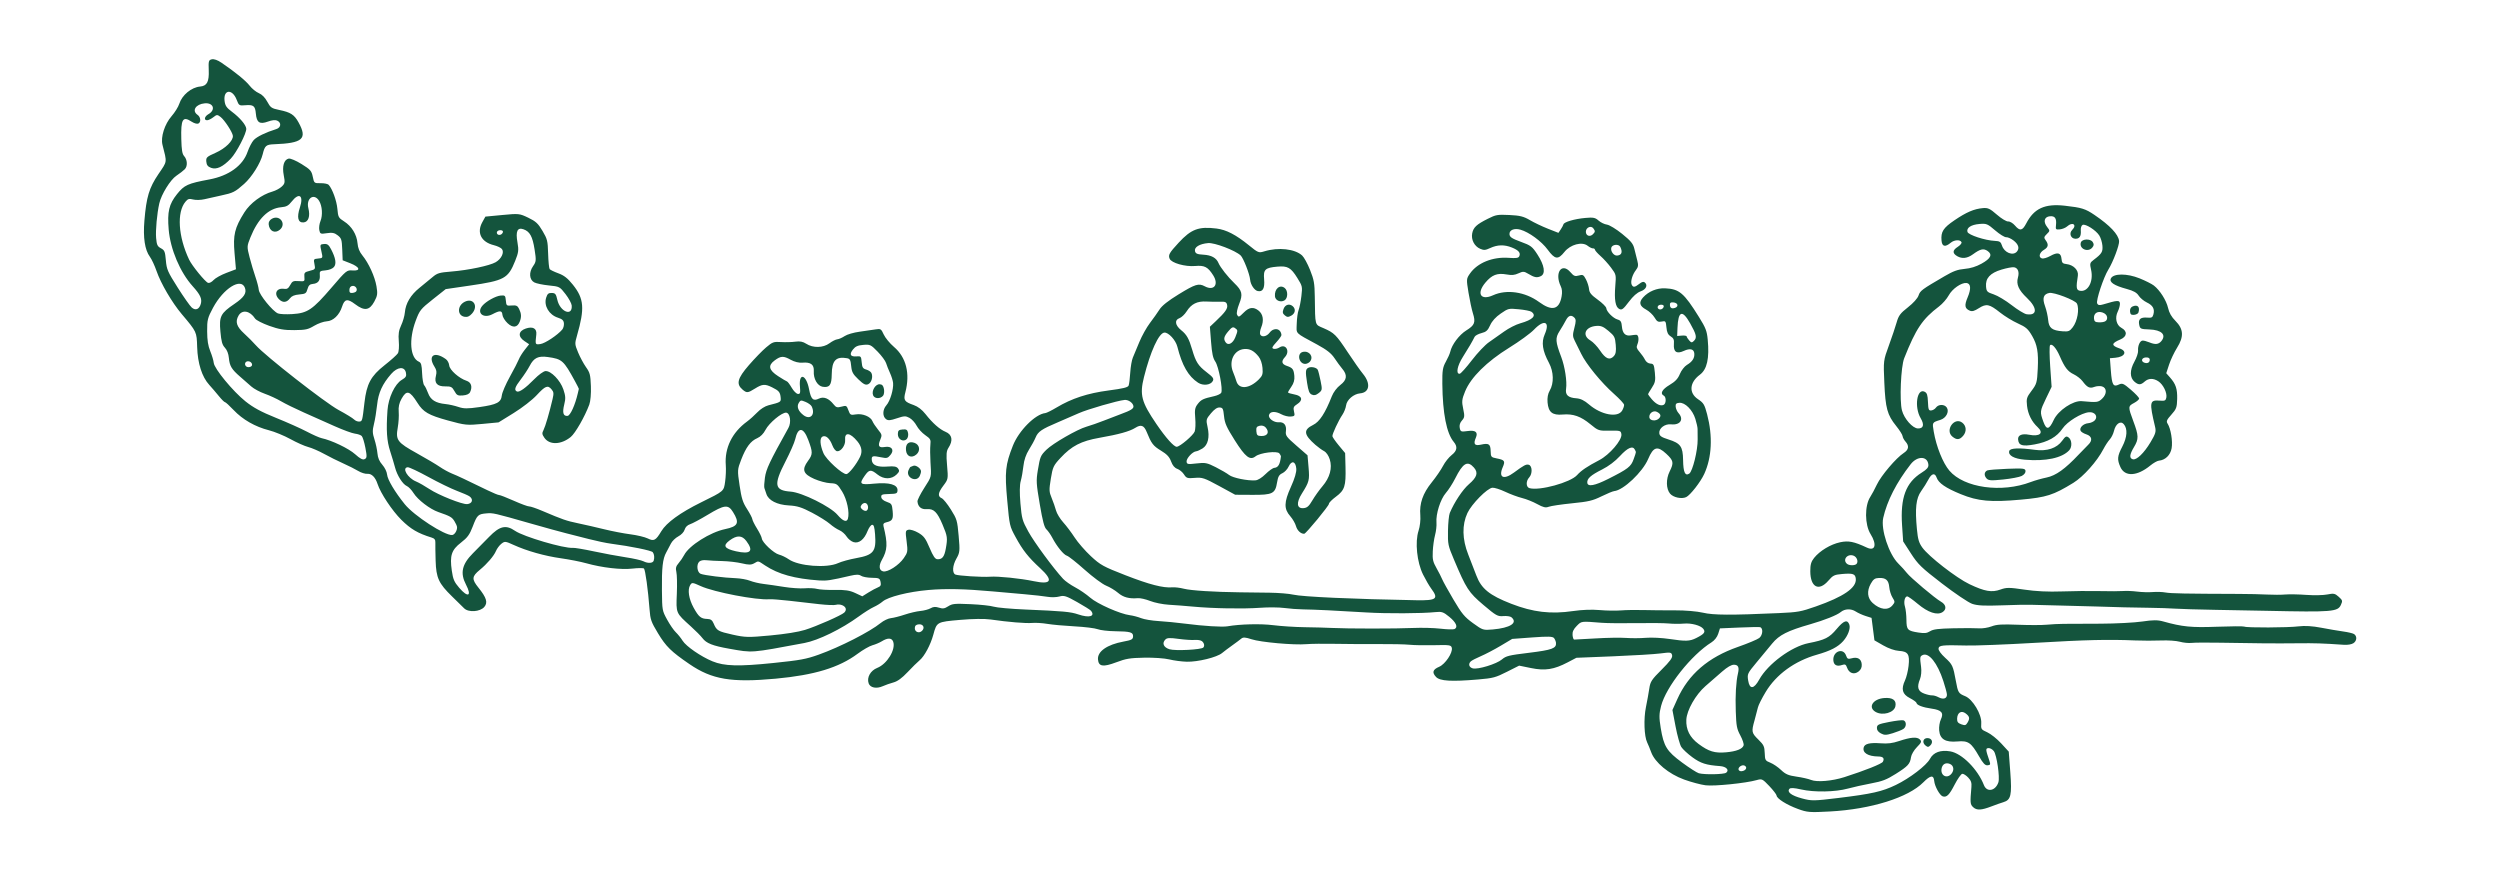 <?xml version="1.0" encoding="utf-8"?>
<svg id="svg2" viewBox="198.123 150.258 555.271 196.457" version="1.1" xmlns="http://www.w3.org/2000/svg">
  <path id="path3208" style="fill: rgb(20, 84, 61);" d="M 404.937 483.83 C 404.702 483.39 404.632 482.517 404.764 481.675 C 405.503 476.973 405.699 475.348 405.993 471.468 C 406.354 466.708 406.782 462.199 407.611 454.403 C 407.914 451.559 408.145 448.689 408.126 448.026 C 408.106 447.362 408.324 446.198 408.609 445.44 C 408.895 444.681 409.185 442.82 409.253 441.303 C 409.322 439.786 409.548 437.226 409.757 435.615 C 410.539 429.569 410.843 424.776 411.166 413.379 C 411.349 406.932 411.684 400.029 411.91 398.038 C 412.509 392.756 412.491 392.043 411.756 391.898 C 411.391 391.826 410.512 392.35 409.621 393.171 C 407.987 394.677 407.669 394.792 404.263 395.109 C 401.631 395.354 401.447 395.446 400.709 396.887 C 399.89 398.487 396.35 400.201 394.453 399.916 C 393.105 399.714 393.028 399.755 392.29 401.069 C 391.868 401.818 390.641 403.11 389.562 403.94 L 387.6 405.45 L 382.996 405.394 C 377.899 405.332 376.859 404.995 376.515 403.291 C 376.411 402.771 376.098 401.558 375.82 400.593 C 375.143 398.239 375.184 397.229 375.988 396.502 C 376.665 395.889 377.024 395.889 380.491 396.502 C 381.426 396.667 381.916 396.547 382.645 395.973 C 383.165 395.564 383.589 395.01 383.589 394.743 C 383.589 394.475 382.596 393.628 381.382 392.861 C 379.158 391.457 378.637 390.839 378.961 389.992 C 379.212 389.34 381.355 388.384 382.567 388.384 C 383.928 388.384 383.898 387.651 382.469 385.968 C 379.367 382.313 377.509 373.843 377.81 364.724 C 377.959 360.208 378.046 359.691 379.001 357.656 C 380.127 355.257 381.674 353.22 382.369 353.22 C 382.611 353.22 383.62 352.575 384.61 351.787 C 386.33 350.417 386.4 350.298 386.171 349.115 C 385.697 346.663 385.597 339.622 386.009 337.706 C 386.233 336.663 386.995 334.569 387.701 333.052 C 389.235 329.757 392.03 326.933 394.382 326.303 C 395.177 326.089 396.185 325.775 396.62 325.605 C 398.017 325.058 401.938 325.262 404.455 326.013 C 405.778 326.407 407.612 326.906 408.53 327.122 C 410.015 327.469 410.45 327.812 412.454 330.214 C 414.15 332.247 414.888 332.89 415.438 332.811 C 416.115 332.715 416.161 332.529 416.063 330.294 C 416.005 328.966 416.13 324.212 416.341 319.729 L 416.724 311.576 L 415.882 309.559 C 414.556 306.384 414.421 304.394 415.325 301.348 L 416.095 298.754 L 414.957 295.907 C 413.918 293.313 413.818 292.741 413.825 289.441 C 413.836 283.434 414.206 280.925 415.195 280.146 C 416.278 279.295 416.898 279.549 417.393 281.048 C 417.85 282.434 420.246 284.353 421.325 284.198 C 421.967 284.107 422.049 283.772 422.257 280.422 C 422.382 278.4 422.642 275.918 422.835 274.906 C 423.028 273.894 423.365 270.816 423.584 268.067 C 423.804 265.317 424.203 261.02 424.471 258.516 C 424.74 256.013 424.96 253.116 424.96 252.079 C 424.96 249.318 426.267 241.986 427.109 240.03 C 427.681 238.702 427.751 238.218 427.438 237.776 C 427.218 237.465 426.629 236.514 426.128 235.66 C 425.626 234.807 424.945 233.715 424.614 233.234 C 423.774 232.012 423.11 227.712 423.386 225.277 C 423.511 224.169 423.894 222.445 424.236 221.446 C 424.578 220.447 424.969 217.968 425.103 215.938 C 425.316 212.745 425.25 211.897 424.621 209.654 C 423.774 206.635 424.012 205.667 425.601 205.667 C 427.385 205.667 428.713 207.959 429.066 211.647 C 429.24 213.47 429.372 213.784 430.001 213.873 C 430.944 214.008 431.178 213.407 431.522 209.977 C 431.674 208.46 432.027 206.753 432.307 206.185 C 432.587 205.616 433.072 203.333 433.385 201.113 C 433.698 198.892 434.18 196.208 434.456 195.149 C 434.732 194.09 434.957 192.587 434.957 191.809 C 434.957 190.372 435.613 186.545 436.523 182.671 C 436.832 181.357 437.026 178.751 437.026 175.915 C 437.026 170.706 437.033 170.722 434.238 169.693 C 432.078 168.897 429.658 167.315 428.88 166.192 C 428.525 165.679 427.442 164.37 426.474 163.283 C 425.262 161.924 424.637 160.886 424.471 159.958 C 424.337 159.216 424.06 158.128 423.854 157.541 C 423.34 156.074 423.74 154.704 424.755 154.449 C 426.09 154.114 427.538 155.099 428.005 156.658 C 428.679 158.907 431.704 161.136 433.479 160.69 C 434.391 160.461 434.504 159.56 433.797 158.161 C 433.538 157.649 433.227 156.687 433.107 156.024 C 432.987 155.36 432.267 153.809 431.507 152.576 C 428.8 148.187 427.622 142.603 427.58 133.959 C 427.531 124.073 428.629 119.849 432.464 115.174 C 435.601 111.349 436.823 110.304 439.929 108.786 C 442.57 107.496 443.079 107.365 445.364 107.393 C 449.694 107.444 454.228 107.22 454.507 106.94 C 454.654 106.793 454.746 105.643 454.711 104.386 C 454.641 101.875 455.5 97.693 456.787 94.27 C 457.242 93.061 457.954 90.599 458.37 88.798 C 459.196 85.217 460.654 81.368 462.26 78.53 C 463.237 76.802 463.262 76.664 462.738 75.865 C 462.435 75.401 461.761 74.799 461.241 74.527 C 460.194 73.978 458.572 72.327 457.397 70.611 C 456.074 68.681 455.499 68.584 453.463 69.948 C 451.093 71.537 449.992 71.771 449.097 70.876 C 448.082 69.861 448.129 67.254 449.178 66.378 C 449.605 66.022 450.885 64.927 452.023 63.945 C 455.167 61.231 456.446 60.772 460.246 60.989 C 461.98 61.088 463.787 61.219 464.26 61.28 C 464.909 61.363 465.207 61.18 465.467 60.537 C 466.654 57.609 467.737 56.083 469.966 54.199 C 472.179 52.33 476.262 50.105 478.373 49.618 C 479.904 49.265 480.809 48.504 480.809 47.569 C 480.809 47.087 481.174 46.198 481.619 45.595 C 482.065 44.991 482.945 43.567 483.576 42.429 C 484.207 41.291 485.324 39.465 486.059 38.371 C 486.794 37.276 487.616 35.754 487.887 34.989 C 488.157 34.223 489.1 32.52 489.982 31.205 C 490.865 29.89 491.932 27.826 492.354 26.619 C 493.396 23.637 495.22 21.011 497.513 19.193 C 498.565 18.359 499.426 17.565 499.426 17.43 C 499.426 17.295 500.085 16.738 500.891 16.194 C 501.697 15.649 502.899 14.788 503.563 14.281 C 505.455 12.833 508.543 12.137 512.159 12.344 C 515.56 12.537 515.491 12.563 519.749 9.569 C 522.503 7.631 526.944 5.527 529.764 4.824 C 530.996 4.517 532.481 3.975 533.063 3.62 C 534.668 2.643 537.41 2.469 541.14 3.11 C 546.345 4.003 548.323 4.793 551.183 7.118 C 553.948 9.366 553.437 9.25 557.596 8.577 C 559.331 8.297 562.121 9.458 563.732 11.131 C 564.502 11.931 565.671 12.81 566.33 13.085 C 568.227 13.878 569.754 16.094 569.754 18.054 C 569.754 19.568 570.651 20.14 573.209 20.26 C 575.236 20.355 575.453 20.438 575.555 21.152 C 575.624 21.641 575.268 22.426 574.616 23.221 C 572.225 26.139 570.197 28.225 568.989 29.009 C 568.283 29.467 567.46 30.317 567.159 30.899 C 566.811 31.573 566.065 32.19 565.1 32.604 C 563.741 33.186 563.534 33.434 563.053 35.055 C 562.304 37.577 561.724 38.324 559.889 39.136 C 556.086 40.818 555.231 39.659 555.552 33.254 C 555.639 31.508 555.41 31.199 553.567 30.578 C 551.625 29.924 548.716 27.727 547.346 25.881 C 545.738 23.713 545.569 23.286 545.23 20.537 C 545.078 19.305 544.855 17.64 544.735 16.837 C 544.615 16.034 544.682 14.903 544.884 14.324 C 545.197 13.426 545.147 13.167 544.544 12.565 C 542.39 10.41 536.982 10.279 531.659 12.253 C 530.233 12.782 526.371 15.415 526.14 16.016 C 526.036 16.286 526.272 16.849 526.664 17.266 C 527.055 17.682 527.656 19.016 527.998 20.229 L 528.62 22.433 L 532.208 22.433 C 536.287 22.433 537.795 22.938 541.039 25.388 C 542.981 26.854 544.658 29.583 545.116 32.025 C 545.247 32.726 545.659 33.686 546.03 34.158 C 546.638 34.931 546.885 34.998 548.491 34.829 C 550.526 34.615 551.946 35.167 552.095 36.232 C 552.149 36.615 551.514 37.818 550.643 38.981 C 549.25 40.842 548.946 41.067 547.617 41.222 C 546.161 41.392 546.137 41.416 546.034 42.833 C 545.977 43.624 545.744 44.412 545.517 44.584 C 544.535 45.327 541.83 46.049 540.026 46.049 C 538.192 46.049 538.015 46.124 537.135 47.278 C 535.924 48.866 533.983 49.841 532.033 49.841 C 530.956 49.841 530.103 50.099 529.236 50.688 C 527.393 51.938 524.336 53.023 522.142 53.204 C 520.462 53.343 520.024 53.241 518.781 52.419 C 516.907 51.178 516.858 50.045 518.597 48.121 C 520.025 46.54 519.961 45.896 518.305 45.199 C 516.482 44.433 515.292 42.952 515.346 41.518 C 515.371 40.839 515.036 39.548 514.6 38.649 C 513.897 37.196 513.833 36.695 514.027 34.172 C 514.198 31.95 514.51 30.757 515.461 28.701 C 516.129 27.254 516.971 25.913 517.332 25.719 C 519.183 24.729 519.64 23.04 518.31 22.108 C 517.03 21.212 515.928 21.454 514.249 23.001 C 513.396 23.787 512.119 24.854 511.412 25.372 C 508.939 27.182 497.34 39.609 495.492 42.428 C 494.497 43.945 493.424 45.399 493.107 45.659 C 492.79 45.92 492.531 46.421 492.531 46.773 C 492.531 47.455 492.54 47.458 496.634 48.296 C 500.723 49.133 502.389 50.226 504.507 53.46 C 505.5 54.977 506.577 56.412 506.9 56.649 C 507.223 56.886 508.413 57.08 509.545 57.08 C 511.099 57.08 511.951 57.284 513.023 57.912 C 513.804 58.37 515.059 58.851 515.812 58.983 C 517.789 59.327 519.565 60.604 520.954 62.679 C 521.622 63.676 522.575 65.066 523.07 65.767 C 523.882 66.914 523.97 67.343 523.954 70.076 C 523.932 73.88 524.508 78.638 525.16 80.042 C 525.777 81.369 527.162 82.189 527.948 81.694 C 528.252 81.502 528.708 80.733 528.961 79.986 C 529.894 77.23 532.058 76.367 534.28 77.866 L 535.452 78.655 L 535.482 82.434 C 535.511 86.11 535.482 86.263 534.381 88.121 C 533.433 89.72 532.914 90.191 531.191 91.015 C 529.273 91.932 528.92 91.987 526.034 91.822 C 524.33 91.725 522.783 91.742 522.597 91.859 C 522.411 91.976 521.914 92.807 521.493 93.705 C 520.919 94.932 520.22 95.678 518.686 96.702 C 515.396 98.899 513.231 98.888 507.4 96.648 C 505.593 95.954 505.502 95.951 503.607 96.545 C 502.54 96.879 501.005 97.538 500.197 98.009 C 498.881 98.776 498.43 98.851 495.887 98.726 C 494.234 98.644 492.543 98.347 491.841 98.014 C 489.27 96.795 485.773 94.367 485.04 93.293 C 483.48 91.004 483.629 88.411 485.377 87.429 C 486.195 86.97 486.417 86.966 487.096 87.393 C 487.854 87.87 490.885 89.051 493.786 89.999 C 495.014 90.4 495.316 90.394 495.941 89.957 C 497.011 89.207 496.852 88.664 494.947 86.56 C 493.965 85.476 492.46 83.141 491.443 81.126 L 489.66 77.593 L 489.63 73.973 C 489.602 70.529 489.671 70.161 491.063 66.41 C 492.604 62.254 493.395 61.124 495.53 60.028 C 498.419 58.544 498.66 57.867 496.76 56.576 C 495.856 55.961 495.01 55.7 493.916 55.697 C 493.059 55.695 491.505 55.463 490.462 55.182 C 487.731 54.445 487.191 54.777 484.401 58.911 C 483.096 60.843 481.547 63.004 480.958 63.713 C 480.369 64.422 479.59 65.586 479.228 66.299 C 478.604 67.525 477.814 68.884 474.839 73.853 C 474.141 75.019 473.569 76.125 473.569 76.31 C 473.569 76.495 472.871 77.909 472.018 79.452 C 471.165 80.994 470.466 82.476 470.466 82.744 C 470.466 83.012 469.902 84.29 469.213 85.583 C 466.894 89.937 466.56 90.684 465.778 93.279 C 465.35 94.701 464.53 97.239 463.956 98.919 C 463.382 100.599 462.654 103.158 462.339 104.607 C 462.023 106.056 461.463 107.741 461.094 108.352 C 460.294 109.678 460.469 110.092 462.426 111.51 C 464.22 112.809 466.167 116.053 468.038 120.859 C 470.13 126.233 470.025 126.088 472.19 126.593 C 473.233 126.836 474.862 127.043 475.81 127.053 C 479.607 127.094 482.898 129.067 485.029 132.58 C 485.431 133.244 486.267 134.359 486.885 135.059 C 487.545 135.806 488.097 136.874 488.221 137.645 C 488.674 140.453 488.703 140.51 489.693 140.504 C 490.904 140.497 491.251 140.254 492.141 138.786 C 493.049 137.288 493.056 136.7 492.186 134.994 C 491.329 133.315 491.329 133.092 492.186 132.236 C 493.553 130.868 494.769 131.294 497.478 134.091 C 498.833 135.49 500.459 137.37 501.09 138.269 C 502.16 139.793 502.219 140.022 501.973 141.671 C 501.828 142.644 501.743 144.074 501.784 144.847 C 501.837 145.848 501.644 146.526 501.114 147.2 C 500.011 148.602 499.856 150.87 500.762 152.336 C 501.165 152.987 501.495 153.812 501.496 154.169 C 501.497 154.526 501.754 155.283 502.066 155.852 C 502.394 156.447 502.684 157.91 502.75 159.299 C 502.813 160.627 502.905 162.238 502.955 162.88 C 503.038 163.961 502.942 164.084 501.666 164.53 C 500.908 164.795 499.577 165.711 498.708 166.567 C 496.175 169.062 492.509 169.649 488.468 168.207 C 486.734 167.588 486.382 167.776 485.465 169.809 C 485.065 170.695 484.278 171.557 483.257 172.226 C 481.084 173.649 479.576 175.081 478.925 176.341 C 478.198 177.747 476.865 177.872 475.346 176.678 C 474.666 176.143 473.939 176.02 471.455 176.02 C 468.447 176.02 468.379 176.001 467.064 174.813 C 465.583 173.475 464.794 173.303 464.303 174.21 C 464.123 174.542 462.916 175.354 461.619 176.016 C 459.372 177.162 459.093 177.219 455.642 177.222 C 452.252 177.226 451.935 177.166 450.649 176.278 C 449.223 175.294 447.59 175.037 447.161 175.731 C 446.837 176.255 446.017 181.671 446.001 183.386 C 445.985 185.155 445.038 190.109 444.17 192.962 C 442.997 196.821 443.918 197.376 446.928 194.626 C 449.538 192.241 451.24 191.122 454.263 189.806 C 456.831 188.688 456.888 188.68 462.582 188.658 C 468.912 188.633 470.479 188.935 474.55 190.961 C 477.762 192.56 481.113 196.53 481.146 198.773 C 481.15 199.058 481.605 200.221 482.158 201.359 C 483.878 204.902 484.721 208.509 484.929 213.217 C 485.076 216.534 485.234 217.548 485.635 217.749 C 485.919 217.891 487.192 218.163 488.462 218.354 C 489.732 218.545 491.206 218.934 491.737 219.219 C 492.268 219.503 493.764 220.286 495.061 220.959 C 496.359 221.631 498.155 222.849 499.054 223.664 C 499.952 224.48 501.218 225.554 501.866 226.052 C 502.666 226.666 503.627 228.125 504.855 230.586 C 506.802 234.491 506.961 235.234 506.121 236.516 C 504.852 238.453 506.223 239.712 508.384 238.595 C 510.359 237.573 510.802 236.874 510.802 234.777 C 510.802 232.54 511.93 229.582 512.901 229.274 C 513.768 228.999 514.201 229.295 516.276 231.577 C 519.04 234.616 519.516 236.322 518.686 240.213 C 518.225 242.369 516.932 244.411 514.324 247.098 C 512.492 248.987 512.436 249.1 512.709 250.373 C 513.393 253.562 512.666 257.198 511.052 258.662 C 510.63 259.045 509.121 259.707 507.699 260.134 C 505.425 260.816 504.698 260.88 501.666 260.66 C 495.074 260.182 495.592 260.086 494.569 261.974 C 493.322 264.272 492.859 264.663 488.738 266.894 C 486.747 267.971 484.469 269.297 483.677 269.839 C 481.388 271.406 479.431 270.936 479.428 268.819 C 479.426 267.382 478.257 265.755 477.033 265.486 C 476.446 265.357 475.543 264.906 475.026 264.484 C 473.832 263.509 470.979 261.862 470.483 261.862 C 470.275 261.862 469.294 262.423 468.303 263.109 L 466.501 264.356 L 463.399 264.166 C 459.174 263.908 458.298 263.539 457.035 261.488 C 456.462 260.556 455.812 259.794 455.591 259.794 C 455.189 259.794 449.436 254.148 449.436 253.753 C 449.436 253.027 450.271 252.259 451.262 252.073 C 451.897 251.954 452.94 251.47 453.579 250.999 C 455.336 249.702 456.788 249.858 460.05 251.692 C 461.859 252.71 463.224 253.244 464.015 253.244 C 465.66 253.244 465.973 252.367 464.607 251.588 C 464.043 251.266 463.434 250.581 463.253 250.065 C 462.996 249.33 462.579 249.04 461.329 248.726 C 458.868 248.106 458.629 247.504 459.052 242.981 L 459.403 239.216 L 461.66 235.818 C 463.723 232.71 463.916 232.264 463.916 230.602 C 463.916 228.959 464.009 228.736 464.883 228.284 C 465.415 228.009 466.029 227.392 466.247 226.914 C 466.514 226.328 467.091 225.923 468.013 225.674 C 469.045 225.396 469.686 224.893 470.612 223.631 C 471.806 222.005 472.353 221.658 475.004 220.846 C 476.536 220.376 476.834 219.738 476.143 218.402 C 475.467 217.095 475.009 214.635 474.632 210.293 C 474.272 206.147 473.378 203.975 470.91 201.245 C 469.391 199.565 469.043 199.365 466.533 198.73 C 464.046 198.1 463.669 198.084 462.224 198.54 C 461.353 198.816 460.076 199.14 459.386 199.26 C 458.697 199.381 457.456 199.992 456.628 200.619 C 455.801 201.245 454.186 202.255 453.039 202.863 C 451.892 203.47 449.897 204.92 448.606 206.085 C 446.452 208.03 446.051 208.628 443.699 213.398 C 441.179 218.508 440.128 221.487 440.128 223.515 C 440.128 224.08 439.887 225.221 439.592 226.051 C 439.064 227.538 438.281 232.69 437.713 238.419 C 437.553 240.031 437.26 242.964 437.061 244.937 C 436.863 246.91 436.466 249.237 436.179 250.108 C 435.52 252.112 434.027 263.301 432.553 277.285 C 432.084 281.732 432.434 282.275 434.819 280.802 C 435.451 280.411 436.934 279.713 438.114 279.25 C 440.958 278.136 445.474 278.066 447.885 279.099 C 448.801 279.492 450.26 279.789 451.275 279.789 C 453.894 279.789 456.079 280.767 458.34 282.949 C 459.423 283.995 460.965 285.265 461.767 285.771 C 462.569 286.277 463.574 287.231 464.001 287.89 C 464.841 289.186 465.73 289.409 466.871 288.61 C 468.908 287.183 473.396 286.701 479.947 287.204 C 482.879 287.43 483.6 287.609 484.773 288.408 C 485.532 288.925 486.485 289.452 486.893 289.579 C 488.435 290.061 490.467 291.889 491.309 293.55 C 492.301 295.508 492.901 295.799 494.989 295.331 C 495.817 295.146 497.894 294.889 499.605 294.76 C 502.65 294.531 502.74 294.546 503.841 295.472 C 506.056 297.336 507.115 300.809 506.545 304.346 C 506.287 305.951 506.313 306.462 506.667 306.68 C 507.389 307.127 508.022 306.693 508.759 305.25 C 509.588 303.625 509.684 302.106 509.066 300.398 C 508.673 299.312 508.678 298.979 509.099 298.192 C 509.758 296.961 511.294 296.328 512.669 296.723 C 513.97 297.096 514.555 297.842 515.591 300.452 C 516.342 302.343 516.37 302.657 516.013 305.309 C 515.703 307.613 515.418 308.442 514.49 309.738 C 513.862 310.616 512.845 312.342 512.231 313.574 L 511.114 315.815 L 511.824 316.391 C 512.215 316.708 512.696 317.021 512.893 317.087 C 513.409 317.259 513.887 319.619 513.896 322.047 C 513.903 323.829 513.779 324.259 513.06 324.934 C 512.596 325.37 512.119 326.17 512 326.712 C 511.881 327.254 510.826 328.689 509.655 329.9 C 507.928 331.687 507.267 332.141 506.148 332.306 C 505.389 332.418 504.177 332.611 503.455 332.735 C 502.403 332.915 501.99 332.819 501.386 332.254 C 500.435 331.363 498.9 330.77 498.221 331.031 C 497.555 331.286 497.565 331.663 498.27 332.738 C 498.664 333.34 498.728 333.715 498.478 333.964 C 497.802 334.641 496.891 334.12 496.581 332.88 C 496.382 332.086 495.668 331.124 494.49 330.064 C 492.968 328.694 492.759 328.361 493.082 327.824 C 493.579 326.996 495.208 326.856 498.278 327.377 C 500.729 327.794 500.765 327.789 502.369 326.805 C 503.26 326.259 504.518 325.309 505.165 324.692 C 505.813 324.076 506.493 323.572 506.676 323.572 C 506.859 323.572 507.009 323.388 507.009 323.163 C 507.009 322.938 507.32 322.423 507.701 322.019 C 508.774 320.876 508.312 318.241 506.783 316.786 C 505.12 315.203 505.271 314.533 507.613 313.106 C 509.58 311.908 511.851 309.314 512.555 307.463 C 513.064 306.123 512.684 304.956 511.738 304.956 C 511.118 304.956 510.745 305.425 509.866 307.311 C 508.861 309.468 508.596 309.759 506.72 310.759 C 504.197 312.104 502.3 312.227 501.872 311.075 C 501.539 310.179 501.694 309.636 502.658 308.313 C 503.269 307.476 503.302 307.22 502.931 306.196 C 502.604 305.291 502.601 304.691 502.917 303.508 C 503.457 301.492 503.103 300.279 501.511 298.687 C 499.266 296.442 497.559 297.285 498.567 300.142 C 499.671 303.269 498.714 307.307 496.184 310.199 C 493.832 312.887 494.09 314.512 496.993 315.293 C 497.896 315.537 498.618 315.54 499.241 315.302 C 502.36 314.117 504.599 315.991 502.149 317.735 C 501.252 318.374 501.113 318.656 501.282 319.502 C 501.462 320.4 501.355 320.562 500.293 321.006 C 499.638 321.28 498.64 321.504 498.076 321.504 C 497.272 321.504 496.728 321.877 495.565 323.227 C 494.749 324.175 493.83 324.951 493.524 324.951 C 492.735 324.951 491.156 326.271 490.789 327.237 C 490.535 327.904 490.231 328.054 489.133 328.054 C 487.629 328.054 486.927 328.651 487.025 329.846 C 487.061 330.282 487.073 330.833 487.052 331.07 C 487.005 331.603 485.831 331.631 484.881 331.122 C 484.311 330.817 483.981 330.885 483.185 331.474 C 482.642 331.875 481.819 332.348 481.357 332.524 C 480.868 332.709 480.469 333.176 480.404 333.637 C 480.301 334.36 480.109 334.434 478.278 334.456 C 476.569 334.477 476.081 334.334 475.042 333.508 C 474.369 332.973 473.747 332.536 473.66 332.536 C 473.573 332.536 473.052 332.857 472.5 333.249 C 471.29 334.111 470.74 335.054 471.021 335.786 C 471.251 336.385 472.715 336.527 473.051 335.983 C 473.571 335.142 474.47 335.731 475.297 337.453 C 475.945 338.8 476.512 339.437 477.538 339.968 C 478.294 340.359 479.132 341.134 479.401 341.692 C 480.011 342.958 480.753 343.542 481.767 343.557 C 482.796 343.571 483.086 342.73 482.557 341.267 C 481.969 339.64 482.544 338.941 484.24 339.218 C 485.234 339.381 485.57 339.277 486.037 338.66 C 486.471 338.089 486.98 337.899 488.106 337.891 C 489.528 337.88 489.594 337.834 489.489 336.937 C 489.399 336.16 489.581 335.899 490.528 335.447 C 491.159 335.146 492.025 334.368 492.451 333.718 C 493.351 332.345 494.188 332.221 495.195 333.311 C 496.413 334.63 497.016 336.537 496.781 338.33 C 496.37 341.476 495.41 342.429 489.772 345.29 C 487.232 346.579 486.543 346.779 484.601 346.793 C 480.403 346.822 478.03 346.071 476.986 344.381 C 475.465 341.92 473.171 341.54 471.604 343.489 C 470.665 344.658 470.308 344.833 468.093 345.213 C 463.126 346.065 458.472 345.433 454.942 343.428 C 453.232 342.457 450.504 339.917 450.161 338.977 C 449.778 337.924 450.337 336.115 451.242 335.481 C 452.381 334.684 454.557 334.834 456.158 335.82 C 457.994 336.95 458.491 336.899 460.139 335.41 C 462.135 333.607 461.955 332.695 459.324 331.298 C 456.538 329.819 452.883 325.2 452.883 323.16 C 452.883 322.863 452.472 321.554 451.969 320.252 C 451.172 318.189 451.047 317.329 450.998 313.574 C 450.966 311.204 450.824 308.862 450.681 308.37 C 450.479 307.671 450.657 307.127 451.497 305.881 C 452.089 305.004 452.826 303.546 453.134 302.639 C 453.443 301.733 454.211 300.112 454.841 299.037 C 455.471 297.962 455.986 296.72 455.986 296.278 C 455.986 295.131 452.79 291.372 450.872 290.261 C 448.366 288.811 445.174 288.593 441.679 289.634 C 440.162 290.085 438.006 290.71 436.888 291.022 C 433.858 291.867 432.233 293.546 429.939 298.207 C 427.644 302.866 426.842 306.74 427.132 311.76 C 427.248 313.767 427.139 315.934 426.839 317.621 C 426.576 319.093 426.356 321.21 426.349 322.327 C 426.343 323.443 426.183 325.692 425.994 327.325 C 425.806 328.959 425.504 332.079 425.324 334.259 C 425.136 336.545 424.683 339.173 424.255 340.465 C 423.507 342.724 423.152 346.552 422.699 357.27 C 422.522 361.475 422.581 362.13 423.451 365.544 C 425.067 371.89 426.797 374.94 428.779 374.94 C 429.905 374.94 430.13 374.445 430.13 371.964 C 430.13 370.276 430.003 369.949 428.923 368.837 C 426.665 366.511 427.801 364.721 431.348 365.015 C 432.818 365.137 433.47 365.386 434.233 366.117 C 435.703 367.525 436.933 370.046 437.193 372.182 C 437.424 374.083 437.086 375.239 435.491 378.006 C 434.473 379.773 435.964 380.321 438.404 379.077 C 440.604 377.954 444.816 378.287 446.651 379.729 C 447.14 380.113 448.315 380.881 449.263 381.435 C 451.156 382.542 454.786 386.218 455.711 387.965 C 456.352 389.175 457.183 389.373 458.247 388.568 C 458.615 388.29 459.172 388.057 459.485 388.051 C 459.798 388.045 460.864 387.494 461.856 386.827 C 464.465 385.072 465.963 384.799 471.658 385.045 C 476.541 385.256 476.568 385.262 479.803 386.772 C 481.588 387.606 483.824 388.582 484.772 388.942 C 486.225 389.494 486.713 389.93 487.875 391.719 C 488.699 392.987 489.671 394.027 490.288 394.302 C 491.336 394.769 491.538 395.098 494.066 400.454 C 495.02 402.476 495.287 403.474 495.287 405.012 C 495.287 406.336 495.556 407.589 496.107 408.834 C 497.075 411.023 497.933 411.524 498.826 410.422 C 499.501 409.588 499.396 408.862 498.351 407.133 C 497.56 405.826 497.522 404.652 498.237 403.631 C 498.976 402.576 499.651 402.671 500.297 403.921 C 500.598 404.501 501.028 404.916 501.254 404.842 C 501.892 404.632 501.942 403.302 501.344 402.448 C 500.419 401.128 500.639 400.451 501.994 400.451 C 503.965 400.451 504.762 401.061 506.239 403.702 C 507.8 406.493 508.383 408.264 508.386 410.221 C 508.388 411.36 508.146 411.778 506.664 413.207 C 505.711 414.125 504.94 415.18 504.94 415.565 C 504.94 415.949 504.475 416.594 503.906 416.999 C 502.543 417.969 502.601 418.542 504.165 419.536 C 507.333 421.549 508.216 424.034 507.327 428.436 C 506.585 432.113 506.26 432.904 504.708 434.808 C 502.089 438.024 499.946 439.717 498.466 439.74 C 497.591 439.754 493.953 438.009 492.357 436.81 C 490.736 435.593 485.73 433.436 485.092 433.681 C 484.652 433.85 484.575 434.154 484.753 435.016 C 485.415 438.22 485.4 438.718 484.645 438.718 C 484.25 438.718 483.461 438.434 482.89 438.088 C 481.554 437.275 479.912 437.497 479.197 438.588 C 478.342 439.892 477.153 439.671 476.656 438.115 C 475.985 436.016 475.497 435.931 474.689 437.77 C 473.926 439.506 472.706 438.817 472.706 436.65 L 472.706 435.443 L 469.948 435.409 C 466.755 435.369 466.215 435.618 466.704 436.904 C 467.008 437.704 466.872 437.96 465.338 439.462 C 464.4 440.38 463.456 441.132 463.24 441.132 C 463.023 441.132 462.619 440.589 462.342 439.925 C 461.753 438.517 461.6 438.498 458.316 439.408 C 455.002 440.326 454.277 440.282 452.593 439.063 C 451.01 437.916 450.205 437.764 449.902 438.553 C 449.594 439.358 451.033 441.145 453.323 442.801 C 455.1 444.086 455.568 444.272 456.637 444.115 C 462.271 443.289 462.736 443.413 462.359 445.641 C 462.172 446.748 462.243 446.962 462.861 447.158 C 463.897 447.487 465.859 446.743 466.668 445.714 C 467.489 444.67 467.556 443.588 466.857 442.663 C 466.169 441.753 466.205 441.255 467.018 440.442 C 468.015 439.445 469.668 439.575 471.465 440.793 C 472.3 441.358 473.357 441.821 473.815 441.821 C 474.898 441.821 475.981 442.411 475.981 443 C 475.981 443.257 475.75 443.91 475.466 444.453 C 474.806 445.72 474.812 446.463 475.489 447.14 C 476.789 448.44 477.98 447.432 478.311 444.751 C 478.553 442.797 478.622 442.677 479.564 442.569 C 480.796 442.429 481.228 443.022 480.971 444.498 C 480.806 445.445 480.898 445.669 481.554 445.912 C 482.735 446.348 483.577 445.978 484.339 444.688 C 484.718 444.045 485.466 443.293 486.002 443.016 C 486.702 442.654 487.179 441.955 487.701 440.529 C 488.712 437.764 489.559 436.707 490.36 437.21 C 491.431 437.882 491.174 440.874 489.815 443.545 C 489.187 444.777 488.349 446.137 487.951 446.567 C 486.786 447.825 484.415 449.052 482.694 449.288 C 481.6 449.438 480.66 449.871 479.713 450.663 C 477.741 452.31 476.064 452.269 473.741 450.514 C 472.792 449.798 471.181 448.854 470.16 448.417 L 468.302 447.622 L 467.32 448.348 C 465.726 449.527 464.646 449.789 462.398 449.541 C 460.53 449.335 460.154 449.157 459.031 447.951 C 457.98 446.824 457.654 446.653 457.108 446.945 C 455.969 447.555 453.108 447.769 451.584 447.359 C 450.09 446.956 449.091 445.731 449.091 444.3 C 449.091 443.937 448.679 443.038 448.174 442.3 C 446.039 439.177 446.139 436.456 448.417 435.662 C 450.165 435.053 450.878 435.181 452.899 436.469 C 454.919 437.755 456.753 438.035 457.86 437.226 C 458.735 436.586 458.081 435.447 456.547 434.941 C 455.905 434.729 455.09 434.231 454.735 433.834 C 454.38 433.438 453.469 432.72 452.711 432.239 C 450.137 430.608 447.005 427.281 445.827 424.928 C 443.502 420.282 443.147 418.717 443.13 413.034 C 443.109 406.265 443.606 403.502 445.51 399.801 C 447.166 396.583 448.389 395.1 449.646 394.784 C 450.792 394.497 450.674 393.754 449.349 392.914 C 448.733 392.523 447.645 391.703 446.932 391.092 C 445.452 389.824 443.255 389.386 438.58 389.426 C 436.338 389.445 435.57 389.6 434.442 390.261 C 432.361 391.481 427.048 397.208 425.411 399.997 C 423.505 403.245 423.103 404.775 423.635 406.763 C 423.997 408.118 423.938 408.752 423.147 412.048 C 422.552 414.527 422.173 417.307 422.026 420.274 C 421.904 422.739 421.606 426.54 421.365 428.721 C 421.123 430.901 420.928 433.228 420.93 433.892 C 420.932 434.556 420.754 435.934 420.533 436.956 C 420.312 437.977 420.131 439.528 420.13 440.403 C 420.129 441.278 419.973 442.552 419.783 443.235 C 419.47 444.362 419.116 447.675 418.055 459.403 C 417.858 461.584 417.546 464.418 417.363 465.701 C 417.179 466.985 417.029 468.769 417.028 469.666 C 417.027 470.563 416.804 472.671 416.531 474.349 C 416.259 476.028 416.12 478.122 416.222 479.003 C 416.387 480.418 416.302 480.705 415.494 481.459 C 414.635 482.259 414.522 482.28 413.649 481.792 C 412.192 480.978 412.201 479.684 413.758 465.436 C 414.027 462.971 414.572 457.852 414.968 454.059 C 415.364 450.267 415.836 446.233 416.017 445.096 C 416.197 443.958 416.508 441.398 416.708 439.407 C 417.1 435.485 417.46 432.264 418.019 427.686 C 418.215 426.075 418.623 422.506 418.924 419.757 C 419.225 417.008 419.56 414.06 419.668 413.207 C 419.776 412.354 419.976 409.406 420.112 406.657 C 420.3 402.868 420.521 401.303 421.022 400.194 C 421.386 399.389 423.662 396.575 426.081 393.94 C 429.993 389.678 430.793 388.983 433.321 387.646 L 436.163 386.144 L 439.732 386.214 C 445.888 386.334 449.133 387.874 451.024 391.574 C 451.653 392.805 452.056 393.211 452.648 393.211 C 454.611 393.211 454.87 390.95 453.096 389.298 C 449.35 385.811 445.433 383.356 441.746 382.185 C 439.28 381.402 433.606 382.741 431.371 384.634 C 430.613 385.275 429.598 386.048 429.114 386.351 C 428.035 387.028 422.95 392.092 422.098 393.339 C 421.348 394.437 420.299 394.511 419.76 393.505 C 419.092 392.256 419.938 390.288 422.051 388.175 C 423.081 387.144 423.924 386.155 423.924 385.976 C 423.924 385.412 422.758 385.051 421.684 385.282 C 421.115 385.404 419.792 385.436 418.743 385.352 C 416.53 385.176 416.283 385.373 415.694 387.787 C 415.371 389.11 415.386 389.613 415.768 390.372 C 416.144 391.118 416.185 392.213 415.965 395.609 C 415.812 397.971 415.585 400.506 415.461 401.244 C 415.335 401.989 415.418 403.239 415.648 404.06 C 415.983 405.257 415.954 406.377 415.497 409.975 C 415.186 412.416 414.941 415.267 414.952 416.309 C 414.962 417.352 414.9 419.059 414.814 420.102 C 414.727 421.145 414.424 424.79 414.141 428.203 C 413.857 431.616 413.71 435.805 413.814 437.511 C 413.961 439.937 413.875 440.953 413.418 442.166 C 411.866 446.29 411.494 448.276 411.214 453.921 C 411.058 457.068 410.834 459.798 410.716 459.989 C 410.385 460.524 409.628 469.661 409.719 472.015 C 409.773 473.405 409.522 475.09 408.974 477.014 C 408.52 478.61 407.954 480.769 407.717 481.812 C 407.48 482.854 407.132 483.902 406.944 484.139 C 406.414 484.807 405.374 484.648 404.937 483.83 Z M 472.19 443.372 C 472.19 442.408 471.355 442.184 471.019 443.058 C 470.757 443.74 471.041 444.234 471.693 444.234 C 471.993 444.234 472.19 443.893 472.19 443.372 Z M 500.075 435.463 C 501.309 434.825 502.99 432.628 502.741 431.979 C 502.636 431.703 502.118 431.476 501.59 431.473 C 500.247 431.465 499.69 431.019 499.826 430.06 C 499.965 429.075 501.17 428.777 501.824 429.566 C 502.861 430.814 503.698 429.833 502.711 428.528 C 502.433 428.16 502.2 427.412 502.194 426.867 C 502.184 425.949 502.259 425.891 503.213 426.082 C 504.686 426.377 505.286 426.038 505.286 424.914 C 505.286 423.647 504.218 423.266 502.967 424.086 C 502.088 424.661 502.04 424.655 501.408 423.874 C 500.858 423.194 500.653 423.133 500.095 423.481 C 499.065 424.124 498.467 423.974 497.976 422.95 C 497.453 421.858 496.418 421.518 496.105 422.335 C 495.986 422.644 496.162 423.5 496.495 424.238 C 497.259 425.934 497.003 426.652 495.635 426.652 C 494.746 426.652 494.55 426.809 494.379 427.662 C 494.075 429.184 492.787 430.242 491.6 429.946 C 489.011 429.301 488.469 429.318 488.235 430.052 C 487.673 431.823 489.971 433.35 492.647 432.984 C 494.068 432.789 494.229 432.847 494.8 433.763 C 495.984 435.662 496.387 435.96 497.772 435.96 C 498.51 435.96 499.547 435.736 500.075 435.463 Z M 497.534 433.675 C 496.48 432.621 497.514 430.723 498.861 431.24 C 499.675 431.553 499.603 433.427 498.759 433.879 C 498.254 434.149 497.959 434.1 497.534 433.675 Z M 482.952 434.727 C 483.467 433.597 482.954 432.685 481.806 432.685 C 481.156 432.685 480.957 432.893 480.869 433.662 C 480.714 435.019 481.01 435.615 481.84 435.615 C 482.266 435.615 482.709 435.262 482.952 434.727 Z M 466.637 433.119 C 466.795 432.694 466.803 431.929 466.657 431.419 C 466.358 430.377 466.675 429.854 468.166 428.929 C 468.702 428.597 469.457 427.787 469.845 427.131 C 470.601 425.849 471.523 425.259 474.145 424.38 C 476.024 423.75 477.18 422.885 476.736 422.441 C 476.573 422.278 474.429 422.109 471.972 422.066 L 467.503 421.987 L 465.046 420.527 C 462.332 418.915 462.191 418.886 459.945 419.486 C 457.986 420.01 458.032 420.608 460.124 421.81 C 462.154 422.976 464.088 426.478 463.749 428.376 C 463.141 431.789 463.147 431.978 463.908 432.943 C 464.845 434.132 466.23 434.221 466.637 433.119 Z M 461.158 429.765 C 461.158 428.061 459.495 424.748 458.062 423.596 C 456.318 422.194 455.368 420.117 455.087 417.091 C 454.831 414.345 455.15 413.551 456.506 413.551 C 457.458 413.551 457.779 414.522 457.338 416.063 C 456.664 418.412 457.413 419.429 458.849 418.117 C 460.161 416.918 461.92 416.223 463.759 416.179 C 465.353 416.141 465.681 416.269 466.958 417.421 C 468.434 418.753 468.697 418.853 471.845 419.28 C 475.401 419.761 477.081 419.621 479.122 418.671 C 480.78 417.899 481.216 417.483 482.188 415.747 C 482.81 414.634 484.057 412.948 484.958 412 C 487.036 409.814 487.229 409.158 486.314 407.402 C 485.757 406.334 485.672 405.854 485.947 405.339 C 486.521 404.267 487.214 404.221 488.943 405.14 C 490.763 406.107 491.946 406.111 492.129 405.149 C 492.343 404.026 491.12 401.901 489.729 400.98 C 488.997 400.496 487.985 399.441 487.48 398.637 C 485.017 394.713 482.986 393.074 476.672 389.912 C 474.871 389.01 467.343 388.03 465.173 388.414 C 463.276 388.751 461.013 390.423 460.877 391.589 C 460.733 392.826 461.565 393.129 463.098 392.398 C 465.709 391.153 469.891 392.164 468.868 393.793 C 468.552 394.296 468.097 394.4 466.541 394.328 C 464.843 394.25 464.606 394.318 464.606 394.889 C 464.606 395.247 464.839 395.733 465.123 395.969 C 465.874 396.592 465.765 397.947 464.928 398.395 C 463.979 398.902 462.626 398.036 462.342 396.74 C 461.926 394.838 461.963 394.864 459.865 395.036 C 456.515 395.309 452.734 396.456 450.927 397.745 C 446.824 400.672 444.942 408.875 446.842 415.545 C 447.096 416.439 447.406 418.051 447.531 419.127 C 447.771 421.21 449.052 423.374 451.996 426.676 C 452.769 427.543 453.672 428.59 454.002 429.003 C 454.85 430.064 455.82 429.956 456.322 428.745 C 456.552 428.189 456.954 427.653 457.216 427.553 C 457.92 427.282 458.746 428.284 458.746 429.409 C 458.746 429.951 458.989 430.638 459.287 430.936 C 460.08 431.729 461.159 431.055 461.159 429.765 L 461.158 429.765 Z M 453.123 424.657 C 451.543 422.911 451.093 419.251 451.893 414.657 C 452.306 412.282 453.172 411.006 454.121 411.37 C 454.761 411.615 454.679 413.556 453.88 417.086 C 453.285 419.713 453.819 421.949 455.359 423.275 C 456.272 424.062 456.372 424.291 455.999 424.74 C 455.402 425.46 453.808 425.414 453.123 424.657 Z M 448.354 413.638 C 448.148 413.116 447.957 411.243 447.932 409.474 C 447.892 406.713 447.975 406.193 448.522 405.792 C 449.222 405.279 449.977 405.425 450.245 406.126 C 450.34 406.373 450.329 408.378 450.221 410.581 C 450.043 414.198 449.961 414.586 449.377 414.586 C 448.992 414.586 448.578 414.202 448.354 413.638 Z M 458.4 401.486 C 457.523 400.609 457.528 399.945 458.418 399.055 C 459.972 397.501 462.779 399.886 461.308 401.511 C 460.531 402.369 459.273 402.359 458.4 401.486 Z M 485.44 429.199 C 486.216 428.901 488.45 424.31 488.325 423.272 C 488.165 421.952 487.317 421.602 485.472 422.095 C 484.608 422.326 483.209 422.515 482.363 422.515 C 480.57 422.515 479.951 423.182 479.579 425.511 C 479.375 426.786 479.456 427.054 480.269 427.808 C 481.513 428.961 484.187 429.68 485.44 429.199 Z M 487.667 418.239 C 489.567 416.551 490.897 416.099 492.343 416.649 C 493.541 417.105 494.47 416.839 494.696 415.976 C 494.79 415.615 494.663 414.342 494.414 413.147 C 493.874 410.561 492.809 409.415 490.947 409.415 C 489.855 409.415 489.689 409.553 489.086 410.958 C 488.722 411.807 487.492 413.503 486.352 414.728 C 485.213 415.954 484.18 417.353 484.059 417.839 C 483.461 420.221 485.216 420.415 487.666 418.239 L 487.667 418.239 Z M 500.618 416.399 C 501.099 415.88 501.493 415.172 501.493 414.826 C 501.493 414.48 502.269 413.441 503.217 412.518 C 504.82 410.956 504.941 410.721 504.941 409.158 C 504.941 407.274 504.341 406.176 503.414 406.361 C 502.725 406.498 501.183 410.109 500.903 412.239 C 500.762 413.307 500.574 413.548 499.736 413.732 C 498.112 414.088 497.157 415.973 498.115 416.93 C 498.784 417.6 499.681 417.41 500.617 416.399 L 500.618 416.399 Z M 387.998 402.159 C 388.424 401.89 388.773 401.379 388.773 401.024 C 388.773 400.355 388.53 400.352 385.929 400.993 C 385.121 401.192 384.981 401.119 384.981 400.5 C 384.981 399.945 385.489 399.54 387.136 398.781 C 390.345 397.301 390.842 396.699 390.842 394.284 C 390.842 391.597 391.68 390.459 393.658 390.459 C 394.42 390.459 395.499 390.727 396.054 391.055 C 397.426 391.865 398.111 391.373 398.6 389.227 C 399.04 387.3 399.674 385.977 400.158 385.977 C 400.338 385.977 400.878 385.356 401.356 384.598 C 402.369 382.994 403.506 382.791 405.388 383.877 C 406.015 384.239 407.412 384.714 408.493 384.932 C 411.06 385.451 411.717 385.108 412.019 383.092 C 412.157 382.17 412.757 380.838 413.536 379.722 L 414.824 377.875 L 417.336 377.773 L 419.849 377.672 L 420.38 376.4 C 420.672 375.701 421.204 374.756 421.562 374.301 C 422.332 373.323 422.404 371.922 421.734 370.966 C 421.127 370.099 420.255 367.214 419.634 364.018 C 418.621 358.81 417.862 356.913 416.098 355.185 C 415.195 354.302 413.428 352.559 412.171 351.312 C 409.977 349.136 409.824 349.049 408.379 349.153 C 406.33 349.3 406.325 350.246 408.365 351.616 C 411.648 353.821 415.065 359.397 415.477 363.223 C 415.883 366.988 416.254 367.918 418.086 369.749 C 419.813 371.476 420.016 372.304 418.791 372.624 C 417.922 372.852 416.343 372.099 415.251 370.936 C 414.053 369.66 413.354 367.957 412.756 364.855 C 411.783 359.813 409.187 355.498 405.513 352.817 C 404.197 351.857 402.723 350.947 402.238 350.795 C 401.753 350.643 400.505 350.197 399.465 349.804 C 396.963 348.857 396.72 348.885 395.072 350.296 C 393.829 351.359 393.464 351.492 391.994 351.416 C 390.418 351.334 390.296 351.391 389.756 352.471 C 389.442 353.098 388.619 354.107 387.928 354.711 C 386.918 355.595 386.572 356.238 386.17 357.983 C 385.896 359.177 385.438 360.605 385.153 361.155 C 384.51 362.399 384.499 365.783 385.129 368.567 C 386.193 373.269 387.354 377.12 387.791 377.397 C 388.526 377.862 388.938 377.559 389.046 376.469 C 389.272 374.189 390.188 372.992 391.362 373.442 C 392.132 373.738 392.3 374.89 391.919 377.255 C 391.662 378.852 391.696 379.856 392.06 381.378 C 392.7 384.057 392.684 385.449 392.006 386.012 C 391.519 386.416 391.306 386.311 390.368 385.212 C 389.775 384.516 388.825 383.84 388.256 383.709 C 386.78 383.369 386.329 382.878 384.844 379.99 C 383.754 377.873 383.471 376.887 383.227 374.373 C 383.064 372.697 382.75 370.334 382.529 369.123 C 382.007 366.262 382.328 361.595 383.242 358.765 C 383.74 357.223 383.848 356.437 383.598 356.187 C 382.945 355.534 382.081 356.484 381.243 358.775 C 380.479 360.867 380.447 361.29 380.635 366.843 C 380.889 374.326 381.208 376.663 382.401 379.809 C 383.622 383.028 386.129 386.973 387.527 387.879 C 388.903 388.769 389.345 390.407 388.782 392.527 C 388.111 395.058 384.297 398.245 380.671 399.306 C 378.949 399.81 379.148 401.756 381.004 402.562 C 382.057 403.02 387.095 402.73 387.997 402.16 L 387.998 402.159 Z M 390.495 388.215 C 390.113 387.756 390.128 387.577 390.586 387.119 C 391.325 386.38 392.3 386.791 392.159 387.782 C 392.024 388.726 391.115 388.963 390.495 388.215 Z M 394.648 382.556 C 394.453 382.191 394.123 381.1 393.915 380.13 C 393.595 378.637 393.624 378.234 394.107 377.497 C 394.486 376.918 394.93 376.663 395.431 376.734 C 396.104 376.83 396.216 377.132 396.472 379.537 C 396.629 381.019 396.673 382.454 396.569 382.726 C 396.294 383.44 395.063 383.331 394.648 382.556 Z M 399.805 381.233 C 398.42 380.8 397.934 378.214 398.963 376.746 C 400.127 375.084 401.878 376.383 401.868 378.9 C 401.861 380.817 401.128 381.645 399.805 381.233 Z M 408.235 373.762 C 407.547 372.711 408.03 371.61 409.322 371.285 C 410.031 371.107 410.162 370.912 410.002 370.274 C 409.698 369.064 410.113 368.395 411.165 368.395 C 413.193 368.395 413.887 370.832 411.994 371.307 C 411.251 371.493 411.136 371.68 411.285 372.458 C 411.542 373.803 410.989 374.6 409.799 374.6 C 409.105 374.6 408.611 374.335 408.235 373.762 Z M 396.893 396.644 C 397.698 395.754 397.228 394.818 395.895 394.659 C 395.188 394.574 394.891 394.756 394.564 395.472 C 394.2 396.271 394.231 396.458 394.799 396.874 C 395.692 397.527 396.138 397.478 396.893 396.644 Z M 386.002 392.207 C 386.483 391.308 386.114 390.496 385.111 390.244 C 383.594 389.864 382.721 391.252 383.799 392.33 C 384.538 393.069 385.572 393.011 386.002 392.207 Z M 404.487 392.336 C 408.601 391.382 411.174 389.666 410.627 388.242 C 410.389 387.622 410.216 387.585 408.032 387.685 C 407.11 387.727 405.987 387.527 405.377 387.212 C 403.654 386.321 402.722 386.498 402.086 387.839 C 401.78 388.484 401.529 389.265 401.529 389.575 C 401.529 389.884 401.28 390.519 400.974 390.985 C 400.313 391.995 400.555 392.872 401.497 392.872 C 401.871 392.872 403.216 392.63 404.487 392.336 Z M 426.292 382.185 C 427.869 382.185 428.467 381.62 428.54 380.064 C 428.582 379.165 428.373 378.809 427.421 378.158 C 425.879 377.105 424.292 377.123 423.123 378.207 C 421.483 379.726 421.126 381.441 422.22 382.535 C 422.866 383.181 422.988 383.193 423.927 382.708 C 424.483 382.42 425.547 382.185 426.292 382.185 Z M 433.936 374.945 C 434.641 373.627 433.292 372.279 432.281 373.29 C 431.835 373.736 431.722 375.03 432.097 375.405 C 432.562 375.869 433.577 375.615 433.936 374.945 Z M 419.956 352.795 C 420.029 352.558 420.172 350.462 420.273 348.138 L 420.457 343.913 L 419.29 343.425 C 418.596 343.135 417.886 342.473 417.539 341.79 C 415.133 337.069 408.557 330.855 404.412 329.386 C 402.728 328.79 401.917 328.706 399.549 328.884 C 395.43 329.193 394.306 329.76 391.494 332.952 C 390.169 334.455 388.959 336.025 388.805 336.44 C 388.348 337.668 388.055 341.981 388.392 342.502 C 388.915 343.309 389.758 342.651 389.979 341.264 C 390.46 338.249 390.964 337.043 392.461 335.332 C 393.315 334.356 394.442 333.336 394.964 333.066 C 395.487 332.795 397.578 332.405 399.611 332.198 L 403.308 331.822 L 405.607 333.105 C 410.909 336.064 414.283 340.748 416.014 347.558 C 416.584 349.8 417.285 351.992 417.572 352.43 C 418.135 353.288 419.728 353.532 419.956 352.794 L 419.956 352.795 Z M 412.142 346.328 C 412.206 345.764 411.766 344.817 410.861 343.573 C 410.102 342.53 408.802 340.744 407.972 339.604 C 406.268 337.263 402.982 334.991 400.895 334.711 C 398.708 334.418 396.905 335.137 395.302 336.944 C 393.426 339.056 392.911 340.329 392.911 342.85 C 392.911 345.169 393.337 346.596 394.119 346.896 C 394.41 347.008 395.422 346.766 396.368 346.36 C 397.894 345.703 398.504 345.642 401.791 345.815 C 405.349 346.003 408.322 346.437 410.148 347.036 C 411.47 347.469 412.035 347.269 412.142 346.328 Z M 389.616 346.707 C 389.914 346.225 389.448 345.297 388.909 345.297 C 388.645 345.297 388.429 345.581 388.429 345.929 C 388.429 346.91 389.184 347.405 389.616 346.707 Z M 488.53 343.225 C 491.783 341.75 491.546 340.809 487.802 340.332 L 485.992 340.102 L 485.992 341.148 C 485.992 341.723 485.867 342.194 485.713 342.194 C 485.56 342.194 485.139 342.41 484.778 342.674 C 484.221 343.081 484.191 343.237 484.582 343.708 C 485.232 344.491 485.924 344.406 488.53 343.225 Z M 467.299 342.523 C 469.338 342.086 471.168 340.553 471.168 339.283 C 471.168 338.592 470.996 338.402 470.372 338.402 C 469.934 338.402 469.275 338.629 468.907 338.908 C 467.407 340.042 466.159 339.057 466.559 337.055 C 466.829 335.704 465.946 334.265 464.845 334.265 C 464.211 334.265 463.898 334.644 463.261 336.18 C 462.187 338.772 461.415 339.226 458.445 339.014 C 455.71 338.818 454.783 339.143 455.303 340.114 C 455.726 340.904 460.321 342.467 462.721 342.637 C 463.67 342.704 464.709 342.787 465.032 342.821 C 465.354 342.855 466.374 342.721 467.299 342.523 Z M 493.514 339.84 C 493.597 339.277 493.447 339.091 492.911 339.091 C 492.449 339.091 492.197 339.314 492.197 339.723 C 492.197 341.034 493.324 341.134 493.514 339.84 Z M 420.7 340.206 C 421.487 339.686 422.213 337.691 422.213 336.053 C 422.213 335.121 422.356 333.601 422.531 332.674 C 422.706 331.748 423.024 328.507 423.238 325.474 C 423.453 322.44 423.784 319.027 423.975 317.889 C 424.755 313.231 424.763 313.45 423.77 312.27 C 423.117 311.494 422.544 311.167 421.838 311.167 C 421.286 311.167 420.818 311.283 420.797 311.425 C 420.777 311.567 420.706 313.718 420.64 316.203 C 420.574 318.689 420.359 321.714 420.163 322.926 C 419.966 324.138 419.803 326.137 419.8 327.37 C 419.798 328.602 419.477 330.929 419.088 332.541 C 418.231 336.09 418.183 336.981 418.772 338.464 C 419.525 340.36 419.923 340.72 420.7 340.206 Z M 493.232 337.023 C 493.232 336.64 493.002 336.333 492.715 336.333 C 492.19 336.333 492.008 337.063 492.428 337.482 C 492.865 337.92 493.232 337.71 493.232 337.023 Z M 469.59 334.158 C 470.063 333.408 469.456 332.369 468.545 332.369 C 467.759 332.369 467.467 333.716 468.09 334.468 C 468.588 335.067 469.081 334.966 469.59 334.158 Z M 506.821 329.229 C 507.526 328.958 507.529 327.506 506.824 327.236 C 506.068 326.945 504.953 327.615 504.953 328.359 C 504.953 329.392 505.605 329.696 506.821 329.229 Z M 461.659 328.54 C 462.63 328.167 462.241 326.989 460.526 325.113 C 459.469 323.957 458.501 322.407 457.911 320.928 C 456.852 318.274 456.179 317.372 455.256 317.372 C 454.296 317.372 454.443 318.944 455.696 322.086 C 457.518 326.654 457.972 327.36 459.553 328.078 C 461.262 328.854 460.994 328.795 461.659 328.539 L 461.659 328.54 Z M 474.387 325.01 C 477.125 322.413 481.511 319.424 483.924 318.51 C 484.967 318.114 486.32 317.587 486.93 317.337 C 487.891 316.945 488.275 316.968 489.781 317.51 C 491.173 318.01 491.623 318.051 492.032 317.712 C 492.798 317.076 492.652 316.422 491.595 315.759 C 491.073 315.432 490.061 314.714 489.346 314.164 C 487.903 313.055 487.111 313.038 483.579 314.04 C 481.389 314.66 478.028 314.876 476.468 314.496 C 475.111 314.165 474.445 314.765 474.155 316.581 C 474.006 317.512 473.525 318.312 472.536 319.276 C 469.987 321.759 468.989 325.391 470.556 326.488 C 470.977 326.784 471.533 327.025 471.792 327.025 C 472.051 327.025 473.219 326.118 474.387 325.01 Z M 488.446 324.997 C 489.53 323.913 489.785 323.41 489.785 322.352 C 489.785 319.897 487.981 318.995 486.692 320.805 C 486.292 321.366 485.199 322.242 484.262 322.752 C 482.318 323.81 481.857 324.695 482.74 325.671 C 483.194 326.173 483.802 326.336 485.224 326.336 C 486.952 326.336 487.218 326.225 488.446 324.997 Z M 466.342 323.331 C 466.509 320.919 466.564 320.794 468.136 319.194 C 470.082 317.215 470.824 315.573 470.824 313.246 C 470.824 310.948 471.6 310.132 473.787 310.132 C 474.83 310.132 475.71 310.373 476.361 310.837 C 477.914 311.943 480.461 312.096 482.525 311.208 C 485.338 309.998 487.209 309.885 488.925 310.823 C 491.642 312.307 492.341 311.012 490.161 308.534 C 489.419 307.692 487.837 305.067 486.646 302.702 C 484.003 297.457 480.807 293.617 477.808 292.086 C 476.122 291.225 475.657 291.134 474.011 291.339 C 472.366 291.545 472.051 291.483 471.448 290.835 C 471.003 290.357 470.437 290.134 469.844 290.203 C 468.985 290.302 468.933 290.41 469.008 291.912 C 469.095 293.664 468.556 294.216 467.374 293.583 C 466.012 292.854 465.548 293.136 465.741 294.575 C 465.979 296.35 465.697 296.698 464.102 296.598 C 462.83 296.519 462.743 296.579 462.397 297.779 C 461.889 299.541 461.652 299.675 460.314 298.955 C 458.103 297.764 457.435 298.91 458.924 301.341 C 460.358 303.682 460.579 304.209 460.365 304.767 C 460.069 305.538 458.3 305.444 457.551 304.616 C 456.805 303.791 455.467 303.71 455.175 304.472 C 454.351 306.618 455.63 313.64 457.137 315.253 C 458.092 316.275 458.874 317.684 460.03 320.468 C 461.012 322.834 464.031 325.917 465.308 325.858 C 466.127 325.82 466.178 325.694 466.342 323.331 Z M 511.452 323.617 C 512.15 323.175 511.78 322.042 510.896 321.916 C 509.97 321.784 509.515 322.669 510.129 323.41 C 510.617 323.997 510.806 324.027 511.452 323.617 Z M 494.182 308.297 C 494.382 308.056 494.735 306.831 494.967 305.574 C 495.381 303.325 495.372 303.262 494.369 301.487 C 493.701 300.304 492.882 299.421 491.99 298.922 C 490.88 298.3 490.59 297.919 490.417 296.851 C 490.3 296.131 489.989 295.414 489.726 295.258 C 488.797 294.704 487.409 293.721 485.511 292.274 C 483.643 290.849 481.836 290.341 481.837 291.24 C 481.837 291.477 483.077 292.804 484.592 294.191 C 486.107 295.577 487.756 297.438 488.256 298.328 C 488.756 299.217 489.689 300.824 490.331 301.898 C 490.972 302.973 491.647 304.645 491.83 305.614 C 492.374 308.478 493.225 309.45 494.182 308.297 Z M 421.504 307.02 C 421.913 306.761 422.033 305.768 422.082 302.213 L 422.143 297.733 L 420.845 295.046 C 420.131 293.569 419.269 291.507 418.929 290.464 C 418.589 289.421 418.158 288.374 417.97 288.137 C 417.448 287.478 416.687 287.623 416.385 288.441 C 415.984 289.524 416.896 293.799 417.797 295.062 C 418.495 296.04 418.593 296.671 418.747 301.186 C 418.924 306.355 419.199 307.363 420.427 307.352 C 420.736 307.349 421.22 307.2 421.504 307.02 Z M 426.952 297.979 C 427.18 297.752 427.366 296.953 427.366 296.205 C 427.366 294.958 427.604 294.609 430.21 292.03 C 433.286 288.987 434.118 288.544 440.868 286.367 C 444.063 285.336 444.328 285.305 447.312 285.614 C 449.024 285.791 450.782 286.125 451.22 286.356 C 453.534 287.577 456.155 289.671 457.211 291.14 C 458.609 293.087 459.586 293.477 460.807 292.577 C 462.541 291.299 462.044 290.242 458.756 288.218 C 457.704 287.57 456.336 286.512 455.717 285.866 C 454.462 284.557 451.251 283.224 449.352 283.224 C 448.684 283.224 447.459 282.977 446.63 282.675 C 445.8 282.373 444.19 282.001 443.053 281.849 C 441.269 281.611 440.747 281.681 439.26 282.357 C 438.312 282.789 437.149 283.259 436.675 283.403 C 436.201 283.546 434.091 284.487 431.986 285.493 C 428.697 287.064 427.908 287.611 426.383 289.371 C 424.646 291.376 424.609 291.466 424.61 293.613 C 424.614 297.547 425.582 299.35 426.953 297.979 L 426.952 297.979 Z M 428.235 284.251 C 429.44 283.018 429.586 282.685 429.56 281.235 C 429.506 278.277 430.158 270.369 430.817 265.987 C 431.75 259.784 432.483 254.405 432.72 252.025 C 432.834 250.887 433.137 249.026 433.395 247.888 C 433.652 246.75 433.882 244.346 433.906 242.544 C 433.954 238.84 434.663 232.083 435.461 227.72 C 435.756 226.109 436.152 223.722 436.341 222.416 C 436.53 221.11 437.071 219.275 437.542 218.337 C 438.013 217.399 438.398 216.198 438.398 215.669 C 438.398 213.745 438.864 212.467 439.954 211.4 C 440.565 210.801 441.388 209.673 441.782 208.895 C 442.176 208.116 443.942 206.122 445.706 204.464 C 447.47 202.805 449.022 201.16 449.155 200.809 C 449.424 200.098 451.405 198.753 453.426 197.909 C 454.153 197.605 455.036 197.096 455.387 196.778 C 455.87 196.341 457.265 196.098 461.088 195.785 C 465.73 195.404 466.358 195.423 468.65 196.014 C 471.623 196.781 471.831 196.89 473.013 198.307 C 474.274 199.817 476.941 205.548 477.334 207.593 C 477.513 208.519 477.981 210.362 478.376 211.689 C 478.77 213.017 479.261 214.723 479.466 215.482 C 480.079 217.744 480.416 218.412 480.943 218.412 C 481.684 218.412 482.526 217.434 482.524 216.577 C 482.519 215.028 481.166 208.165 480.473 206.173 C 480.077 205.036 479.351 202.864 478.859 201.347 C 477.659 197.643 477.187 196.802 475.943 196.159 C 475.363 195.859 474.205 195.092 473.371 194.455 C 472.379 193.698 471.165 193.162 469.864 192.906 C 468.77 192.69 467.289 192.291 466.574 192.018 C 465.74 191.699 463.97 191.522 461.631 191.522 C 458.225 191.522 457.811 191.6 455.264 192.719 C 452.803 193.801 446.661 197.541 444.128 199.499 C 443.582 199.922 442.627 201.053 442.006 202.014 C 441.385 202.974 440.228 204.381 439.434 205.139 C 437.923 206.583 435.232 211.466 434.779 213.585 C 434.637 214.249 434.249 215.335 433.915 215.999 C 433.582 216.662 433.14 218.369 432.933 219.791 C 432.726 221.213 432.233 223.85 431.838 225.652 C 430.96 229.662 430.336 233.804 430.437 234.96 C 430.683 237.765 430.396 242.363 429.806 245.092 C 429.433 246.819 428.956 249.939 428.747 252.024 C 428.537 254.11 428.225 256.825 428.053 258.058 C 427.584 261.411 426.636 272.244 426.476 276.077 C 426.398 277.929 426.092 280.622 425.794 282.062 C 425.497 283.503 425.336 284.896 425.437 285.159 C 425.766 286.018 426.855 285.664 428.235 284.251 Z M 485.23 265.338 C 485.734 264.982 486.844 264.308 487.697 263.841 C 488.849 263.211 489.713 262.29 491.054 260.267 C 494.257 255.432 493.712 255.879 496.081 256.147 C 497.229 256.277 498.566 256.581 499.052 256.824 C 499.538 257.066 500.901 257.463 502.082 257.707 C 504.173 258.137 504.278 258.123 506.163 257.169 C 508.604 255.934 509.071 255.258 509.071 252.96 C 509.071 250.218 508.722 249.784 506.516 249.784 C 504.511 249.784 503.698 249.239 504.051 248.129 C 504.28 247.406 505.612 246.681 506.711 246.681 C 507.975 246.681 511.64 245.604 512.257 245.051 C 513.48 243.953 515.622 239.526 515.622 238.095 C 515.622 236.177 514.988 234.902 514.097 235.03 C 513.532 235.111 513.338 235.474 513.149 236.802 C 512.896 238.577 512.198 239.623 511.013 239.999 C 510.009 240.317 507.772 241.783 506.236 243.127 C 504.421 244.715 503.613 244.828 501.547 243.781 C 500.587 243.295 499.559 242.989 499.265 243.102 C 498.558 243.373 498.579 243.473 499.591 244.676 C 500.65 245.935 500.684 246.908 499.703 247.952 C 498.821 248.89 497.425 248.985 495.923 248.208 C 495.346 247.91 494.656 247.75 494.388 247.852 C 493.685 248.122 493.792 249.233 494.592 249.956 C 495.776 251.027 495.345 252.542 493.857 252.542 C 493.673 252.542 492.995 251.966 492.351 251.263 C 491.394 250.218 491.139 250.087 490.963 250.546 C 490.844 250.856 490.925 251.441 491.142 251.847 C 491.944 253.347 490.097 254.205 488.904 252.887 C 488.047 251.94 487.414 252.023 486.921 253.145 C 486.371 254.397 486.041 254.599 484.535 254.605 C 483.681 254.609 482.934 254.329 482.244 253.749 C 481.681 253.274 481.132 252.887 481.024 252.887 C 480.917 252.887 480.662 253.507 480.457 254.266 C 480.003 255.954 479.005 256.135 478.246 254.667 C 477.821 253.846 477.571 253.714 476.686 253.844 C 475.718 253.986 475.631 253.917 475.633 253.012 C 475.634 252.469 475.944 251.559 476.32 250.991 C 477.167 249.713 477.204 248.553 476.41 248.248 C 475.668 247.964 474.597 249.175 474.597 250.297 C 474.597 251.423 473.791 251.957 472.518 251.678 C 471.537 251.462 471.242 251.638 469.089 253.716 L 466.734 255.989 L 464.029 255.984 C 461.193 255.979 460.826 255.85 458.369 253.991 C 456.444 252.535 455.118 252.57 455.118 254.076 C 455.118 254.888 455.431 255.314 456.67 256.194 C 457.523 256.799 458.842 257.926 459.6 258.698 C 461.376 260.504 463.452 261.267 465.404 260.83 C 466.282 260.633 467.039 260.2 467.352 259.714 C 467.634 259.278 468.333 258.472 468.904 257.924 C 471.399 255.532 472.46 255.505 473.347 257.809 C 473.921 259.3 475.694 260.692 479.337 262.512 C 480.206 262.946 481.155 263.802 481.668 264.616 C 482.661 266.188 483.727 266.405 485.231 265.339 L 485.23 265.338 Z M 480.295 259.673 C 479.859 259.009 479.806 258.629 480.078 258.122 C 480.365 257.586 480.911 257.418 482.774 257.292 C 485.352 257.117 485.836 257.203 486.095 257.879 C 486.35 258.544 485.979 259.706 485.445 259.91 C 485.192 260.008 484.06 260.192 482.928 260.32 C 480.983 260.54 480.839 260.504 480.295 259.673 Z M 487.421 258.334 C 487.193 258.106 487.007 257.66 487.007 257.342 C 487.007 255.855 489.499 255.499 489.706 256.956 C 489.912 258.412 488.407 259.32 487.421 258.334 Z M 497.971 255.115 C 497.644 254.397 497.674 254.139 498.138 253.675 C 498.602 253.211 498.861 253.181 499.578 253.508 C 500.508 253.931 500.722 254.893 500.039 255.576 C 499.356 256.259 498.395 256.045 497.971 255.115 Z M 501.487 253.921 C 501.002 253.015 501.603 251.852 502.556 251.852 C 504.235 251.852 505.169 253.204 504.176 254.197 C 503.51 254.863 501.903 254.698 501.487 253.921 Z M 467.697 249.794 C 468.351 249.38 468.223 245.548 467.519 244.473 C 466.652 243.151 467.52 242.209 471.492 240.161 C 474.521 238.6 475.421 238.29 477.008 238.265 C 478.709 238.238 478.917 238.154 479.017 237.45 C 479.093 236.915 478.733 236.269 477.888 235.424 C 476.698 234.234 476.576 234.193 474.9 234.415 C 472.622 234.718 470.942 234.159 470.281 232.88 C 470 232.336 469.77 231.672 469.77 231.403 C 469.77 230.612 468.396 229.099 467.677 229.099 C 467.086 229.099 467.021 229.334 467.08 231.254 C 467.141 233.196 467.022 233.61 465.876 235.451 C 465.177 236.575 464.283 237.836 463.891 238.254 C 463.177 239.014 462.221 242.246 462.197 243.977 C 462.19 244.531 462.661 245.462 463.392 246.336 C 464.055 247.131 464.598 248.057 464.598 248.395 C 464.598 249.268 465.26 249.731 467.011 250.083 C 467.106 250.103 467.415 249.972 467.697 249.794 Z M 473.701 247.265 C 474.08 246.988 474.271 246.49 474.198 245.972 C 474.102 245.292 473.879 245.13 473.045 245.13 C 472.16 245.13 471.994 245.274 471.897 246.127 C 471.737 247.528 472.598 248.072 473.701 247.265 Z M 489.512 247.082 C 490.883 246.178 491.466 245.282 491.478 244.056 C 491.501 241.769 489.106 240.325 486.606 241.12 C 485.973 241.321 485.034 241.571 484.518 241.674 C 482.575 242.065 482.558 244.404 484.482 246.69 C 485.213 247.558 485.591 247.715 486.952 247.713 C 487.925 247.712 488.935 247.463 489.512 247.082 Z M 496.308 242.38 C 496.654 241.964 496.542 241.683 495.688 240.829 C 494.61 239.751 494.064 239.585 493.265 240.091 C 492.492 240.581 492.969 241.646 494.248 242.285 C 495.711 243.016 495.778 243.02 496.308 242.38 Z M 502.415 239.614 C 502.451 238.855 502.587 237.5 502.718 236.603 C 503.014 234.558 502.49 233.212 500.936 232.027 C 500.294 231.537 499.673 230.756 499.556 230.29 C 499.262 229.118 498.066 229.19 496.857 230.453 C 495.771 231.586 494.857 232.001 492.338 232.505 C 489.556 233.062 488.678 233.519 487.104 235.233 C 485.869 236.578 485.521 236.785 485.022 236.472 C 484.139 235.919 484.087 234.225 484.921 233.165 C 486.521 231.13 489.029 229.965 493.289 229.278 C 494.791 229.036 496.66 227.591 496.66 226.673 C 496.66 225.438 492.756 223.221 487.205 221.305 C 483.353 219.974 481.757 220.249 476.611 223.13 C 473.343 224.96 471.149 226.604 471.149 227.222 C 471.149 227.973 473.368 231.087 474.182 231.477 C 474.617 231.686 475.952 231.857 477.148 231.857 C 478.969 231.857 479.468 231.992 480.221 232.689 C 481.122 233.525 481.291 233.981 481.629 236.483 C 481.73 237.226 482.008 237.956 482.248 238.104 C 482.981 238.557 488.123 238.034 489.256 237.391 C 490.058 236.936 491.076 236.807 493.685 236.832 L 497.073 236.864 L 498.16 238.239 C 500.016 240.588 500.768 241.217 501.58 241.102 C 502.215 241.012 502.36 240.753 502.415 239.614 Z M 427.637 229.034 C 427.864 228.806 428.051 228.1 428.051 227.464 C 428.051 226.829 428.297 225.224 428.598 223.9 C 429.03 222.002 429.058 221.384 428.729 220.987 C 427.988 220.095 427.019 220.394 426.482 221.68 C 425.973 222.897 425.763 228.768 426.212 229.218 C 426.565 229.571 427.179 229.492 427.637 229.034 Z M 436.527 205.051 C 436.734 204.911 437.714 203.613 438.705 202.165 C 440.29 199.85 440.481 199.389 440.284 198.342 C 440.161 197.686 440.227 196.534 440.43 195.78 C 440.633 195.026 441.098 192.713 441.465 190.64 C 441.831 188.567 442.38 185.474 442.685 183.768 C 443.799 177.531 444.254 173.39 444.254 169.487 C 444.254 164.987 443.515 160.405 442.583 159.118 C 442.24 158.644 441.772 157.714 441.544 157.051 C 441.315 156.388 440.505 154.815 439.743 153.554 C 437.292 149.497 435.224 144.122 434.92 141.017 C 433.721 128.75 433.714 129.461 435.105 124.273 C 436.077 120.65 436.748 119.307 437.969 118.544 C 438.487 118.22 439.763 117.161 440.806 116.189 C 444.098 113.122 443.949 113.171 448.26 113.73 C 450.323 113.997 452.507 114.14 453.114 114.048 C 453.963 113.92 454.399 114.071 455.01 114.705 C 455.446 115.158 456.219 115.791 456.728 116.113 C 458.717 117.371 461.262 122.302 461.658 125.667 C 462.005 128.615 462.748 129.038 465.297 127.737 C 467.105 126.815 467.084 126.013 465.147 122.056 C 464.312 120.349 463.531 118.521 463.412 117.993 C 463.278 117.4 462.863 116.906 462.327 116.702 C 461.828 116.513 461.244 115.859 460.956 115.17 C 460.679 114.509 460.027 113.71 459.507 113.394 C 458.987 113.079 458.145 112.536 457.636 112.188 C 456.312 111.281 454.343 110.882 449.3 110.497 C 444.899 110.16 444.85 110.165 442.75 111.081 C 441.586 111.589 440.246 112.348 439.772 112.768 C 439.298 113.187 438.404 113.786 437.786 114.098 C 436.478 114.758 433.909 117.863 432.643 120.315 C 431.336 122.845 430.973 126.004 431.096 133.777 C 431.192 139.797 431.315 141.088 432.064 143.947 C 433.35 148.849 436.135 155.723 437.873 158.284 C 438.349 158.985 438.743 160.041 438.75 160.631 C 438.757 161.22 438.987 162.634 439.262 163.771 C 439.536 164.909 439.764 166.492 439.767 167.289 C 439.77 168.086 439.949 169.126 440.165 169.6 C 440.463 170.255 440.456 170.708 440.138 171.477 C 439.79 172.318 439.812 172.674 440.268 173.555 C 440.766 174.519 440.769 174.986 440.306 178.52 C 440.025 180.666 439.573 182.957 439.302 183.611 C 439.032 184.266 438.477 187.361 438.069 190.489 C 436.961 198.992 436.685 200.516 435.956 202.168 C 434.907 204.546 435.186 205.955 436.527 205.05 L 436.527 205.051 Z M 458.462 173.871 C 461.364 172.936 462.181 172.232 462.181 170.666 C 462.181 169.464 462.871 168.771 464.067 168.771 C 464.371 168.771 465.631 169.547 466.868 170.495 C 469.401 172.436 469.053 172.318 472.523 172.41 C 473.946 172.448 475.668 172.59 476.351 172.725 C 477.481 172.95 477.681 172.864 478.592 171.769 C 479.141 171.108 480.161 170.331 480.857 170.043 C 481.553 169.754 482.391 169.11 482.718 168.61 C 483.248 167.802 483.264 167.499 482.865 165.836 C 482.502 164.323 482.5 163.868 482.856 163.44 C 483.521 162.638 485.049 162.793 485.952 163.755 C 486.804 164.662 489.333 165.669 490.759 165.669 C 491.24 165.669 492.259 165.447 493.024 165.175 C 493.789 164.904 494.816 164.597 495.307 164.493 C 495.798 164.389 497.001 163.653 497.979 162.857 C 499.659 161.491 499.758 161.32 499.758 159.807 C 499.758 158.556 499.575 158.032 498.922 157.419 C 497.919 156.476 497.345 156.726 497.345 158.104 C 497.345 159.059 497.263 159.118 495.958 159.118 C 494.791 159.118 494.517 159.257 494.239 159.989 C 494.057 160.468 493.673 160.95 493.385 161.06 C 492.509 161.397 491.199 160.883 490.953 160.107 C 490.769 159.527 491.034 159.098 492.223 158.054 C 493.492 156.939 493.973 156.732 495.323 156.72 C 496.681 156.707 496.951 156.589 497.128 155.929 C 497.77 153.532 496.897 152.554 493.849 152.257 C 491.485 152.027 490.897 151.515 491.273 150.013 C 491.563 148.859 493.235 148.091 494.902 148.346 C 496.349 148.567 497 147.839 497 146 C 497 145.219 497.33 144.249 497.862 143.465 C 498.902 141.932 498.93 141.36 498.038 139.898 C 497.042 138.263 496.009 138.398 494.478 140.363 C 493.799 141.235 493.196 142.071 493.139 142.22 C 493.082 142.37 492.417 142.782 491.661 143.136 C 490.905 143.489 490.235 144.049 490.171 144.381 C 490.073 144.89 490.323 144.984 491.783 144.984 C 494.959 144.984 494.332 146.606 491.024 146.947 C 488.711 147.186 488.22 147.615 488.728 148.953 C 489.147 150.053 488.6 151.149 487.163 152.091 C 486.433 152.569 486.332 152.835 486.513 153.8 C 486.714 154.872 486.655 154.963 485.572 155.25 C 484.498 155.536 484.424 155.646 484.519 156.827 C 484.638 158.308 483.741 160.055 482.705 160.36 C 482.319 160.473 481.436 160.95 480.742 161.419 C 479.532 162.237 479.437 162.249 478.405 161.715 C 477.073 161.026 476.638 161.264 476.748 162.623 C 476.87 164.147 475.893 164.71 474.882 163.698 C 474.198 163.015 474.165 162.819 474.532 161.595 C 475.099 159.701 475.05 159.463 474.087 159.463 C 472.945 159.463 472.381 160.578 472.364 162.872 C 472.354 164.285 472.201 164.822 471.726 165.113 C 471.216 165.425 470.978 165.346 470.433 164.682 C 469.418 163.446 469.566 161.734 470.799 160.443 C 472.096 159.086 472.093 158.708 470.773 157.598 C 469.024 156.126 468.806 156.347 468.84 159.549 C 468.876 162.919 468.169 164.75 466.901 164.57 C 466.216 164.472 466.156 164.293 466.256 162.652 C 466.353 161.068 466.286 160.842 465.715 160.842 C 465.311 160.842 464.876 161.267 464.57 161.963 C 464.113 163.001 463.955 163.084 462.418 163.093 C 460.62 163.103 460.242 162.853 460.059 161.532 C 459.97 160.893 459.761 160.698 459.25 160.777 C 455.279 161.394 453.903 161.205 451.785 159.748 C 450.576 158.916 449.526 158.945 449.25 159.817 C 448.931 160.822 450.285 163.405 451.783 164.65 C 452.961 165.63 453.204 165.693 455.458 165.598 C 457.704 165.503 457.879 165.548 457.977 166.24 C 458.036 166.649 457.648 167.598 457.115 168.35 C 456.296 169.507 455.751 169.845 453.562 170.556 C 451.614 171.189 450.955 171.561 450.888 172.066 C 450.747 173.136 451.299 173.653 453.092 174.135 C 455.402 174.756 455.771 174.738 458.462 173.871 Z M 469.679 169.778 C 468.175 168.902 469.608 166.57 471.145 167.392 C 471.524 167.595 471.834 167.821 471.834 167.893 C 471.834 167.966 471.921 168.251 472.026 168.526 C 472.236 169.074 471.339 170.157 470.689 170.14 C 470.466 170.134 470.011 169.971 469.679 169.778 Z M 474.465 169.421 C 473.67 168.286 474.234 167.22 475.628 167.22 C 477.073 167.22 477.644 168.024 477.08 169.262 C 476.574 170.374 475.192 170.458 474.465 169.421 Z M 478.072 167.604 C 477.389 166.781 478.199 165.6 479.356 165.734 C 480.13 165.823 480.28 166.009 480.28 166.875 C 480.28 167.731 480.127 167.927 479.389 168.013 C 478.899 168.07 478.306 167.886 478.072 167.604 Z M 488.121 163.202 C 487.441 162.522 487.601 161.262 488.398 161.009 C 489.413 160.687 490.865 161.724 490.73 162.674 C 490.651 163.229 490.35 163.454 489.586 163.529 C 489.017 163.585 488.357 163.438 488.121 163.202 Z M 436.841 166.698 C 436.841 166.087 436.631 165.811 436.11 165.737 C 435.233 165.612 434.753 166.573 435.338 167.278 C 435.957 168.023 436.841 167.682 436.841 166.698 Z M 448.05 157.183 C 448.148 156.213 448.441 155.163 448.701 154.85 C 449.051 154.428 449.106 153.809 448.915 152.476 C 448.281 148.06 448.222 147.123 448.478 145.501 C 449.332 140.098 450.655 136.551 452.836 133.817 C 454.074 132.266 454.011 132.489 453.522 131.416 C 453.22 130.753 453.269 130.18 453.754 128.728 C 454.093 127.713 454.49 125.797 454.636 124.47 C 454.783 123.143 455.006 121.551 455.133 120.933 C 455.278 120.227 455.206 119.619 454.938 119.295 C 454.345 118.582 452.625 118.639 452.239 119.385 C 451.843 120.151 450.893 124.578 450.593 127.055 C 450.467 128.098 450.087 129.502 449.75 130.175 C 449.412 130.849 448.977 132.167 448.783 133.106 C 448.588 134.044 448.116 136.053 447.732 137.57 C 447.348 139.087 447.029 141.133 447.023 142.116 C 447.016 143.1 446.846 144.339 446.644 144.87 C 446.442 145.402 446.187 147.157 446.078 148.771 C 445.925 151.041 445.682 152.049 445.006 153.219 L 444.132 154.731 L 444.856 156.149 C 445.254 156.929 445.682 157.925 445.808 158.362 C 445.984 158.979 446.243 159.134 446.954 159.052 C 447.788 158.956 447.889 158.783 448.05 157.183 Z M 459.766 158.285 C 459.766 158.016 459.195 157.512 458.496 157.164 C 456.674 156.259 455.846 155.019 456.287 153.859 C 456.478 153.357 457.103 152.703 457.677 152.406 C 458.251 152.11 458.942 151.443 459.213 150.925 C 459.483 150.407 460.194 149.518 460.791 148.95 C 461.388 148.382 462.657 146.701 463.61 145.216 C 465.009 143.035 465.404 142.076 465.665 140.237 C 466.034 137.627 467.184 135.798 468.659 135.476 C 469.172 135.364 469.771 135.218 469.99 135.152 C 470.209 135.086 471.236 135.229 472.273 135.47 C 474.169 135.911 475.649 136.775 482.824 141.629 C 483.994 142.42 486.087 142.302 486.251 141.436 C 486.428 140.506 484.304 137.445 482.841 136.521 C 482.03 136.01 481.407 135.273 481.165 134.541 C 480.661 133.012 479.391 131.877 476.722 130.569 C 474.597 129.527 474.46 129.506 471.048 129.714 C 468.126 129.892 467.246 130.087 465.692 130.905 C 464.67 131.442 463.612 131.882 463.34 131.882 C 463.069 131.882 462.081 132.27 461.146 132.744 C 460.21 133.218 459.194 133.606 458.888 133.606 C 458.006 133.606 455.375 135.955 454.976 137.099 C 454.777 137.671 454.223 138.603 453.746 139.171 C 452.037 141.201 451.009 147.407 451.949 150.015 C 452.229 150.791 452.569 152.652 452.705 154.152 C 453.056 158.029 453.786 158.714 457.612 158.752 C 459.252 158.769 459.767 158.657 459.767 158.285 L 459.766 158.285 Z M 464.708 157.247 C 464.812 156.977 464.665 156.564 464.383 156.329 C 463.969 155.986 463.763 156.008 463.328 156.443 C 463.031 156.74 462.893 157.154 463.021 157.362 C 463.356 157.904 464.485 157.828 464.708 157.247 Z M 478.502 156.652 C 480.655 155.181 480.898 153.947 479.035 153.947 C 477.893 153.947 476.564 152.8 476.727 151.954 C 476.789 151.632 477.397 151.225 478.119 151.022 C 479.703 150.578 480.55 149.78 480.255 149.01 C 479.994 148.33 478.506 148.281 476.592 148.889 C 475.113 149.358 471.488 152.685 471.488 153.573 C 471.488 154.137 473.476 156.006 475.085 156.952 C 476.153 157.58 477.29 157.48 478.502 156.652 Z M 467.692 152.302 C 469.485 151.4 469.599 151.265 469.793 149.808 C 469.905 148.961 470.467 147.415 471.041 146.372 C 472.35 143.994 473.336 143.739 475.129 145.313 C 476.522 146.537 476.951 146.58 479.8 145.788 C 482.773 144.961 482.921 143.778 480.161 142.903 C 479.466 142.683 477.327 141.51 475.408 140.299 C 470.519 137.212 469.254 137.323 468.69 140.887 C 468.296 143.379 464.603 149.434 462.628 150.826 C 461.15 151.868 460.75 152.706 461.572 153.038 C 462.896 153.572 465.879 153.213 467.692 152.302 Z M 442.544 150.129 C 442.757 149.73 442.857 149.118 442.765 148.767 C 442.674 148.417 442.877 146.765 443.217 145.097 C 443.557 143.428 444.161 140.46 444.559 138.503 C 444.957 136.545 445.283 134.561 445.283 134.092 C 445.283 131.296 447.918 122.004 449.515 119.171 C 450.519 117.389 450.536 117.291 449.926 116.844 C 448.967 116.143 446.899 116.282 444.862 117.184 C 442.746 118.122 442.284 118.592 442.125 119.971 C 442.036 120.74 441.763 121.058 440.974 121.31 C 439.361 121.827 439.161 122.11 438.158 125.289 C 437.292 128.033 437.219 128.701 437.25 133.615 C 437.272 136.964 437.479 139.86 437.806 141.372 C 438.371 143.989 440.322 149.726 440.883 150.423 C 441.403 151.068 442.108 150.944 442.544 150.129 Z M 487.155 147.192 C 487.462 147.074 487.958 146.504 488.258 145.924 C 488.765 144.944 488.759 144.839 488.177 144.413 C 487.381 143.831 486.35 144.124 485.359 145.214 C 484.081 146.62 485.26 147.919 487.155 147.192 Z M 458.607 130.141 C 459.987 129.288 460.126 128.175 459.068 126.44 C 458.056 124.779 457.35 125.112 456.545 127.629 C 455.528 130.808 456.201 131.628 458.607 130.141 Z M 457.949 109.205 C 458.347 108.952 459.699 104.395 460.631 100.163 C 460.862 99.114 461.518 96.942 462.087 95.337 C 462.657 93.732 463.442 91.488 463.832 90.35 C 464.222 89.213 465.491 85.8 466.651 82.766 C 469.702 74.792 469.756 74.626 469.755 73.113 C 469.755 71.28 469.568 71.051 467.093 69.852 C 465.374 69.019 464.749 68.473 463.778 66.954 C 462.339 64.705 461.125 64.187 457.749 64.377 C 455.795 64.488 455.202 64.684 453.816 65.68 C 451.372 67.435 451.701 68.368 454.371 67.252 C 457.044 66.135 458.957 66.736 461.19 69.392 C 462.019 70.379 463.513 72.133 464.508 73.288 C 466.717 75.852 466.911 77.235 465.331 79.154 C 463.871 80.928 460.457 89.642 460.457 91.595 C 460.457 91.995 459.926 94.05 459.277 96.162 C 458.628 98.275 457.76 101.399 457.348 103.106 C 456.937 104.812 456.382 106.552 456.116 106.972 C 455.515 107.918 455.489 109.024 456.062 109.255 C 456.722 109.522 457.482 109.501 457.949 109.205 Z M 497.25 95.318 C 502.137 93.179 502.447 92.888 503.168 89.758 C 503.65 87.666 503.264 86.65 501.582 85.582 C 500.864 85.126 499.578 84.112 498.725 83.329 C 497.161 81.893 496.525 81.624 496.145 82.239 C 495.845 82.725 496.72 84.228 498.524 86.328 C 499.411 87.36 500.104 88.514 500.104 88.96 C 500.104 90.172 497.776 92.075 495.676 92.579 C 494.185 92.936 493.657 92.919 492.336 92.469 C 490.558 91.863 489.761 92.021 489.761 92.978 C 489.761 93.6 492.011 94.87 494.588 95.702 C 495.062 95.855 495.484 95.993 495.527 96.009 C 495.569 96.026 496.345 95.715 497.25 95.318 Z M 516.754 94.891 C 518.513 93.765 518.556 93.696 518.996 91.357 C 519.243 90.045 519.673 88.623 519.952 88.196 C 520.641 87.144 522.289 87.171 523.578 88.256 C 524.495 89.028 524.776 89.077 527.248 88.905 C 530.163 88.703 531.29 88.205 531.909 86.847 C 532.508 85.531 531.625 85.028 529.116 85.255 C 527.395 85.411 526.871 85.299 525.084 84.393 C 521.303 82.477 520.937 81.642 520.488 73.895 L 520.173 68.472 L 518.154 65.41 C 516.25 62.524 515.996 62.282 513.721 61.204 C 509.704 59.3 505.672 59.265 504.632 61.123 C 504.356 61.618 503.893 61.705 502.005 61.62 C 500.745 61.564 499.53 61.668 499.305 61.852 C 499.081 62.036 498.273 62.353 497.511 62.557 C 495.951 62.974 495.147 64.032 494.739 66.207 C 494.598 66.959 494.201 68.21 493.858 68.987 C 493.345 70.147 493.265 70.985 493.413 73.649 C 493.633 77.596 494.019 78.522 495.575 78.839 C 496.213 78.969 497.997 79.929 499.539 80.973 C 501.082 82.016 502.732 83.059 503.206 83.29 C 503.68 83.522 504.584 84.196 505.215 84.79 L 506.362 85.869 L 507.149 84.89 C 508.276 83.487 509.479 83.718 509.899 85.421 C 510.297 87.029 509.702 87.909 508.397 87.646 C 506.107 87.186 506.133 87.177 506.188 88.369 C 506.235 89.405 507.838 92.348 508.976 93.485 C 509.243 93.752 509.846 93.971 510.316 93.971 C 510.966 93.971 511.291 93.683 511.672 92.771 C 512.481 90.835 514.611 89.82 516.35 90.541 C 517.172 90.881 517.357 91.147 517.273 91.865 C 517.183 92.645 516.967 92.791 515.647 92.967 C 512.918 93.331 511.576 96.039 514.125 96.039 C 514.585 96.039 515.768 95.522 516.754 94.891 Z M 511.574 84.245 C 510.265 83.613 510.215 82.589 511.442 81.494 C 512.038 80.961 512.911 80.525 513.382 80.525 C 514.38 80.525 514.447 80.076 513.713 78.319 C 512.845 76.24 514.303 74.779 515.776 76.252 C 516.686 77.162 517.686 79.392 517.686 80.511 C 517.686 81.479 517.593 81.559 516.479 81.559 C 515.328 81.559 515.273 81.616 515.273 82.775 C 515.273 83.762 515.107 84.053 514.388 84.326 C 513.291 84.743 512.563 84.722 511.574 84.245 Z M 514.256 73.822 C 513.682 73.211 513.524 72.743 513.68 72.121 C 514.097 70.458 516.337 70.69 517.013 72.467 C 517.764 74.443 515.764 75.426 514.256 73.822 Z M 496.914 71.879 C 496.509 71.643 496.311 71.102 496.311 70.228 C 496.311 69.093 496.453 68.866 497.431 68.435 C 498.409 68.005 498.565 67.756 498.658 66.478 C 498.788 64.679 499.608 64.082 501.193 64.635 C 501.995 64.914 502.46 64.881 503.22 64.487 C 505.836 63.135 506.728 64.795 504.66 67.166 C 504.37 67.498 503.723 67.77 503.223 67.77 C 502.208 67.77 500.162 69.704 499.485 71.303 C 499.059 72.311 498.045 72.538 496.914 71.879 Z M 532.165 81.56 C 532.165 81.177 531.936 80.87 531.648 80.87 C 531.123 80.87 530.941 81.599 531.361 82.019 C 531.798 82.456 532.165 82.247 532.165 81.56 Z M 473.872 69.703 C 474.092 69.438 474.744 68.236 475.322 67.031 C 475.9 65.826 477.523 63.118 478.93 61.013 C 480.336 58.908 481.487 56.93 481.487 56.617 C 481.487 55.25 479.108 56.384 478.169 58.2 C 477.864 58.791 476.987 60.061 476.221 61.023 C 474.725 62.901 472.179 67.96 472.179 69.056 C 472.179 70.23 473.132 70.594 473.872 69.703 Z M 468.675 65.903 C 469.602 65.424 469.838 65.079 470.984 62.521 C 471.79 60.723 474.085 58.214 475.657 57.412 C 476.386 57.04 477.148 56.427 477.35 56.049 C 477.813 55.185 479.893 54.108 481.676 53.81 C 482.425 53.685 484.085 53.34 485.365 53.045 C 487.74 52.497 490.053 52.547 494.486 53.243 C 497.23 53.673 500.167 55.381 500.935 56.992 C 501.397 57.96 501.656 58.143 502.436 58.053 C 503.918 57.883 503.928 56.302 502.458 54.767 C 500.397 52.616 498.535 51.564 495.88 51.049 C 494.506 50.782 492.623 50.302 491.697 49.983 C 490.289 49.497 489.733 49.466 488.309 49.795 C 487.372 50.011 485.95 50.188 485.148 50.188 C 484.134 50.188 483.334 50.45 482.522 51.05 C 481.862 51.536 480.884 51.912 480.275 51.912 C 479.135 51.912 476.269 53.295 473.365 55.246 C 470.646 57.073 465.629 63.491 465.629 65.143 C 465.629 65.694 466.523 66.363 467.284 66.381 C 467.53 66.387 468.156 66.172 468.675 65.903 Z M 527.734 47.86 L 528.546 46.223 L 530.959 46.337 C 533.146 46.44 533.446 46.372 534.16 45.612 C 534.779 44.954 534.927 44.448 534.849 43.257 C 534.758 41.84 534.811 41.734 535.676 41.634 C 536.185 41.575 537.07 41.769 537.642 42.065 C 538.892 42.712 540.981 42.755 542.16 42.158 C 544.057 41.198 542.983 39.281 540.748 39.638 C 538.925 39.93 537.682 39.391 537.682 38.309 C 537.682 37.054 538.925 36.861 541.067 37.783 C 543.661 38.899 544.49 37.904 542.508 36.053 C 541.677 35.276 541.474 34.803 541.474 33.639 C 541.474 30.799 539.394 28.275 535.377 26.241 C 533.506 25.294 533.403 25.28 531.003 25.683 C 529.652 25.91 527.656 26.32 526.569 26.593 C 525.481 26.866 524.155 27.089 523.621 27.089 C 522.546 27.089 518.651 29.722 518.042 30.861 C 517.84 31.238 517.646 32.677 517.611 34.058 C 517.526 37.425 518.182 38.606 522.709 43.23 C 526.238 46.834 526.311 46.94 526.107 48.205 C 525.803 50.098 526.72 49.904 527.733 47.86 L 527.734 47.86 Z M 527.227 44.165 C 526.883 43.821 526.65 43.04 526.65 42.234 C 526.65 40.98 526.578 40.879 525.684 40.879 C 524.481 40.879 523.892 40.314 523.892 39.162 C 523.892 38.49 523.639 38.177 522.857 37.882 C 521.923 37.529 521.823 37.345 521.823 35.964 C 521.823 34.874 521.626 34.257 521.134 33.812 C 520.275 33.035 520.254 32.195 521.075 31.452 C 522.413 30.241 523.784 31.022 523.351 32.75 C 523.203 33.338 523.382 33.678 524.079 34.135 C 524.9 34.673 524.979 34.891 524.788 36.086 C 524.578 37.399 524.598 37.432 525.607 37.432 C 526.538 37.432 526.663 37.563 526.85 38.738 C 527.051 39.989 527.109 40.038 528.234 39.907 C 529.346 39.777 529.408 39.826 529.408 40.835 C 529.408 41.899 529.409 41.9 530.959 41.688 C 532.466 41.481 532.511 41.502 532.511 42.401 C 532.511 43.143 532.257 43.433 531.237 43.86 C 529.182 44.718 527.879 44.817 527.227 44.165 Z M 536.521 32.91 C 535.698 31.735 536.411 30.552 537.948 30.542 C 538.44 30.539 538.869 30.84 539.103 31.355 C 539.935 33.18 537.666 34.546 536.521 32.91 Z M 522.685 47.941 C 522.685 47.493 522.416 47.218 521.909 47.146 C 521.338 47.065 521.133 47.209 521.133 47.692 C 521.133 48.053 521.242 48.457 521.375 48.59 C 521.832 49.047 522.685 48.625 522.685 47.941 Z M 489.293 47.043 C 489.526 46.85 489.818 46.198 489.942 45.595 C 490.067 44.992 490.989 43.024 491.991 41.223 C 492.994 39.422 494.628 36.474 495.623 34.673 C 496.618 32.872 497.933 30.7 498.544 29.846 C 499.156 28.993 500.044 27.442 500.518 26.399 C 500.992 25.356 501.83 24.081 502.379 23.566 C 502.929 23.051 503.999 22.026 504.757 21.289 C 506.558 19.539 507.331 19.161 509.13 19.152 C 510.074 19.147 510.933 18.897 511.48 18.47 C 512.171 17.929 512.894 17.794 515.139 17.788 C 518.536 17.779 519.169 18.174 521 21.449 C 522.252 23.687 523.126 24.376 524.32 24.064 C 526.753 23.427 524.672 19.321 520.546 16.616 C 518.413 15.217 517.954 15.059 515.444 14.859 C 513.411 14.697 512.233 14.779 510.963 15.172 C 510.015 15.465 508.833 15.706 508.338 15.708 C 507.038 15.713 501.685 19.39 499.219 21.97 C 497.665 23.597 496.573 25.253 494.959 28.427 C 493.766 30.776 492.128 33.723 491.321 34.978 C 490.513 36.232 489.733 37.646 489.589 38.12 C 488.924 40.298 486.778 43.931 485.395 45.221 C 484.289 46.252 483.944 46.798 484.116 47.245 C 484.321 47.78 484.636 47.828 486.61 47.626 C 487.852 47.499 489.059 47.237 489.293 47.043 Z M 560.739 34.403 C 560.952 34.004 560.934 33.288 560.687 32.361 C 560.182 30.469 560.68 29.847 562.697 29.847 C 564.42 29.847 564.743 29.495 564.743 27.621 C 564.743 26.329 564.814 26.237 566.101 25.872 C 568.687 25.139 568.683 23.08 566.096 23.169 C 565.028 23.206 564.554 23.471 563.556 24.59 C 562.097 26.226 560.391 27.434 559.539 27.434 C 558.556 27.434 554.427 24.82 553.198 23.42 C 551.526 21.517 550.993 20.048 551.55 18.885 C 551.886 18.184 552.249 17.953 553.011 17.953 C 553.951 17.953 554.082 18.118 554.796 20.194 C 555.571 22.444 557.127 24.331 558.21 24.331 C 558.998 24.331 561.897 22.78 562.634 21.964 C 563.241 21.292 563.247 21.191 562.72 20.387 C 562.411 19.915 562.158 19.291 562.158 18.999 C 562.158 18.157 563.043 18.386 563.478 19.342 C 564.273 21.085 565.95 20.683 565.95 18.75 C 565.95 16.715 564.573 15.67 563.537 16.919 C 562.987 17.581 561.849 17.587 561.597 16.929 C 561.49 16.65 561.728 16.009 562.125 15.503 C 563.615 13.609 562.954 13.129 558.484 12.853 C 556.076 12.705 555.177 12.773 554.692 13.14 C 553.809 13.809 552.368 13.761 551.748 13.04 C 551.462 12.709 550.888 11.816 550.472 11.056 C 549.7 9.649 546.639 7.365 544.692 6.744 C 542.473 6.037 538.773 5.368 537.085 5.369 C 535.544 5.37 535.202 5.494 534.719 6.232 C 534.214 7.002 533.921 7.093 531.947 7.093 C 529.92 7.093 529.408 7.265 525.695 9.186 C 523.47 10.337 521.357 11.565 520.999 11.915 C 520.202 12.695 520.463 13.537 521.641 13.985 C 522.722 14.396 523.695 14.049 525.685 12.542 C 529.023 10.017 534.308 8.302 538.715 8.314 C 542.671 8.325 544.319 8.868 546.388 10.841 C 548.265 12.632 548.537 13.405 549.017 18.298 C 549.443 22.645 551.414 25.951 554.364 27.264 C 555.332 27.696 556.461 28.414 556.871 28.862 C 557.555 29.608 558.357 31.701 558.865 34.07 C 559.102 35.174 560.22 35.373 560.739 34.403 Z M 508.032 23.259 C 508.032 22.565 507.189 22.363 506.815 22.968 C 506.692 23.166 506.677 23.552 506.781 23.824 C 507.044 24.509 508.032 24.063 508.032 23.259 Z M 482.272 442.64 C 482.035 442.545 481.841 442.091 481.841 441.633 C 481.841 440.98 482.022 440.8 482.679 440.8 C 483.214 440.8 483.597 441.049 483.736 441.486 C 484.1 442.634 483.476 443.126 482.272 442.64 Z" transform="matrix(-0.087, -0.996, 0.996, -0.087, 274.177, 738.523)"/>
</svg>